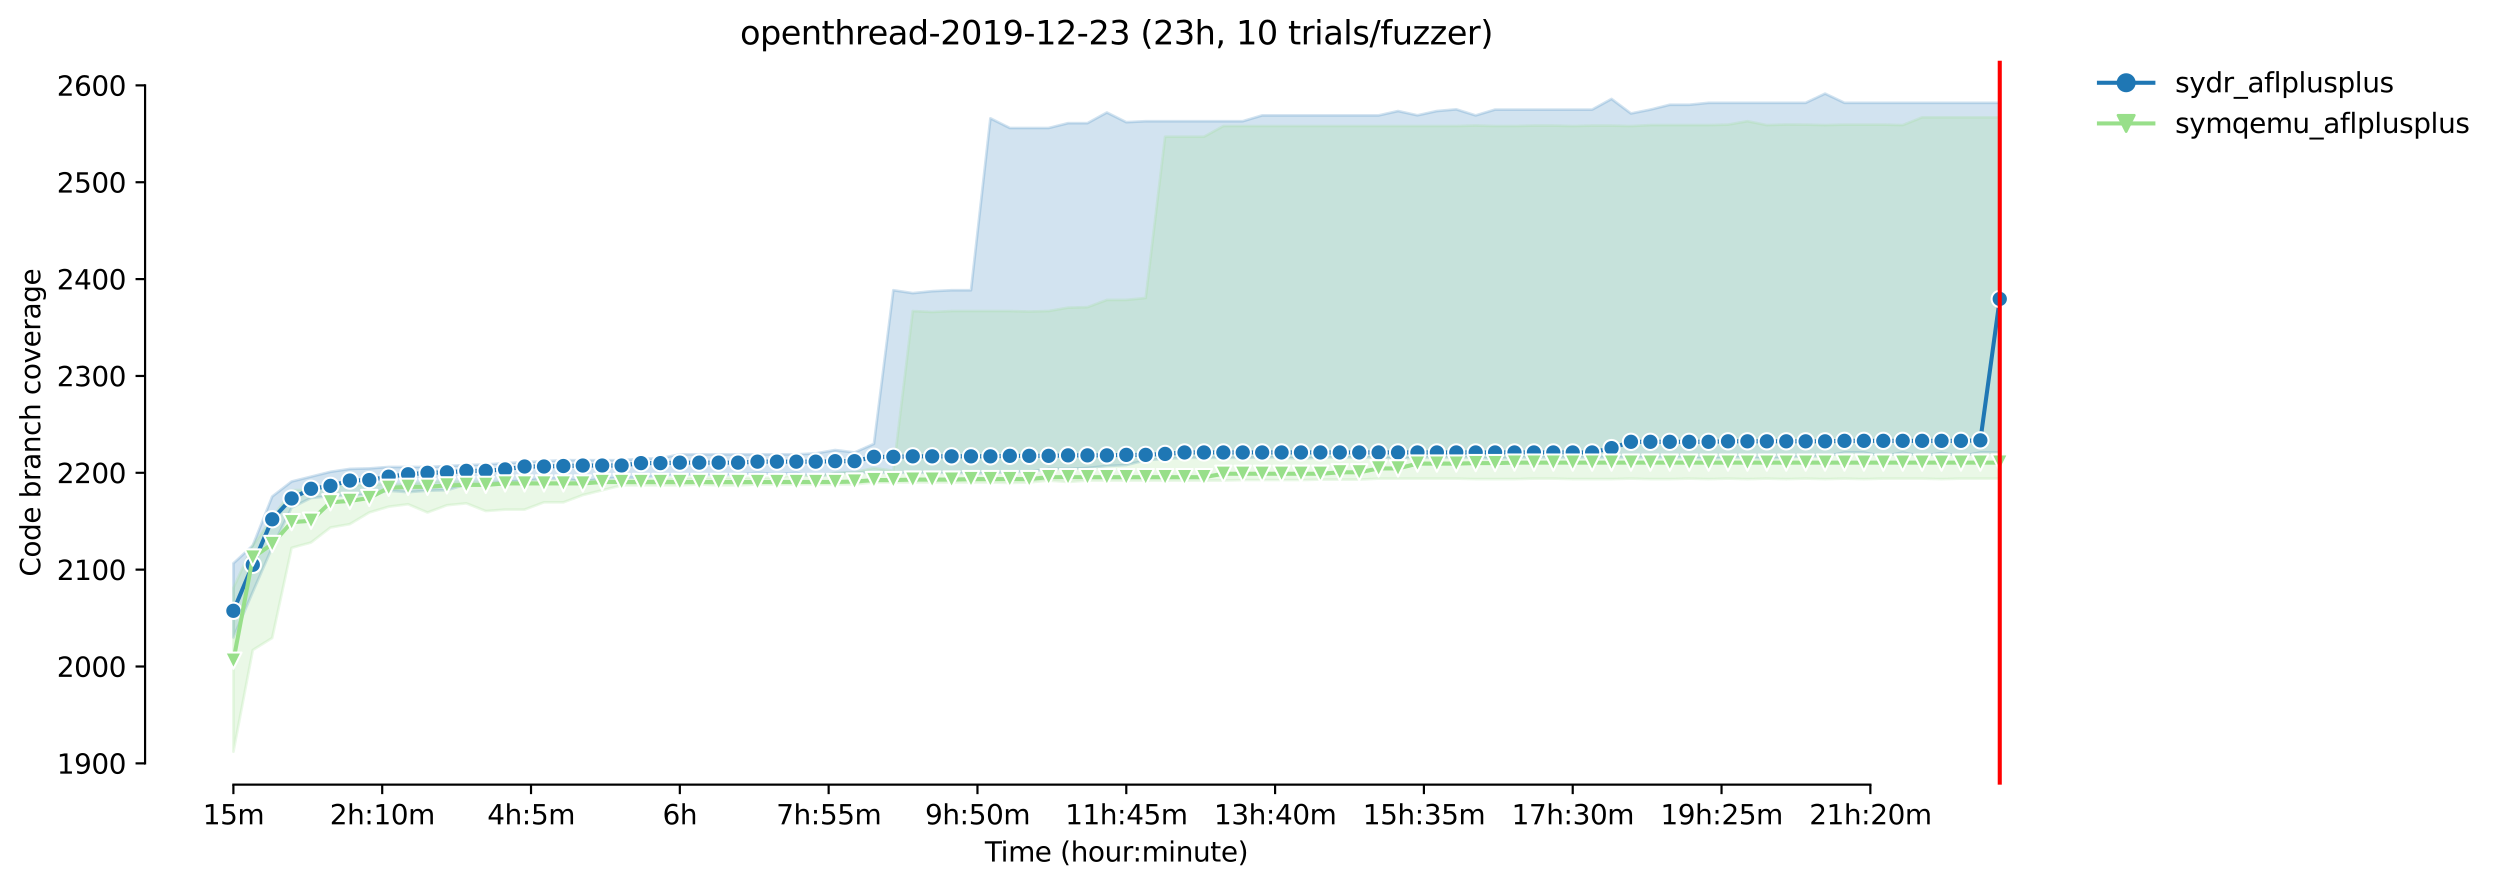 <?xml version="1.0" encoding="utf-8" standalone="no"?>
<!DOCTYPE svg PUBLIC "-//W3C//DTD SVG 1.1//EN"
  "http://www.w3.org/Graphics/SVG/1.1/DTD/svg11.dtd">
<svg height="325.986pt" version="1.1" viewBox="0 0 918.99 325.986" width="918.99pt" xmlns="http://www.w3.org/2000/svg" xmlns:xlink="http://www.w3.org/1999/xlink">
 <defs>
  <style type="text/css">*{stroke-linecap:butt;stroke-linejoin:round;}</style>
 </defs>
 <g id="figure_1">
  <g id="patch_1">
   <path d="M 0 325.986 
L 918.99 325.986 
L 918.99 0 
L 0 0 
z
" style="fill:#ffffff;"/>
  </g>
  <g id="axes_1">
   <g id="patch_2">
    <path d="M 53.328 288.43 
L 767.568 288.43 
L 767.568 22.318 
L 53.328 22.318 
z
" style="fill:#ffffff;"/>
   </g>
   <g id="PolyCollection_1">
    <defs>
     <path d="M 85.794 -118.899 
L 85.794 -91.663 
L 92.929 -108.397 
L 100.064 -124.774 
L 107.199 -139.371 
L 114.335 -142.931 
L 121.47 -143.643 
L 128.605 -143.821 
L 135.74 -144.177 
L 142.876 -145.588 
L 150.011 -145.067 
L 157.146 -145.601 
L 164.281 -145.779 
L 171.417 -147.916 
L 178.552 -147.916 
L 185.687 -148.984 
L 192.823 -149.162 
L 199.958 -150.052 
L 207.093 -150.052 
L 214.228 -148.984 
L 221.364 -150.029 
L 228.499 -150.408 
L 235.634 -150.408 
L 242.769 -151.12 
L 249.905 -151.476 
L 257.04 -151.476 
L 264.175 -151.28 
L 271.31 -151.476 
L 278.446 -152.188 
L 285.581 -151.654 
L 292.716 -152.188 
L 299.852 -150.586 
L 306.987 -152.01 
L 314.122 -152.188 
L 321.257 -152.188 
L 328.393 -152.188 
L 335.528 -152.188 
L 342.663 -152.188 
L 349.798 -152.188 
L 356.934 -152.01 
L 364.069 -152.01 
L 371.204 -152.544 
L 378.339 -152.544 
L 385.475 -153.612 
L 392.61 -153.612 
L 399.745 -153.968 
L 406.88 -154.68 
L 414.016 -155.036 
L 421.151 -156.816 
L 428.286 -157.35 
L 435.422 -157.706 
L 442.557 -157.706 
L 449.692 -157.706 
L 456.827 -157.706 
L 463.963 -157.884 
L 471.098 -157.884 
L 478.233 -157.35 
L 485.368 -157.884 
L 492.504 -157.884 
L 499.639 -157.884 
L 506.774 -157.884 
L 513.909 -157.35 
L 521.045 -157.871 
L 528.18 -157.884 
L 535.315 -157.884 
L 542.451 -157.884 
L 549.586 -157.35 
L 556.721 -157.884 
L 563.856 -157.884 
L 570.992 -157.884 
L 578.127 -157.884 
L 585.262 -157.871 
L 592.397 -157.884 
L 599.533 -157.884 
L 606.668 -157.884 
L 613.803 -157.884 
L 620.938 -157.884 
L 628.074 -157.35 
L 635.209 -157.884 
L 642.344 -157.884 
L 649.479 -157.35 
L 656.615 -157.884 
L 663.75 -158.24 
L 670.885 -158.24 
L 678.021 -159.664 
L 685.156 -159.664 
L 692.291 -158.24 
L 699.426 -159.66 
L 706.562 -158.24 
L 713.697 -159.486 
L 720.832 -158.24 
L 727.967 -159.664 
L 735.103 -159.664 
L 735.103 -288.19 
L 735.103 -288.19 
L 727.967 -288.19 
L 720.832 -288.19 
L 713.697 -288.19 
L 706.562 -288.19 
L 699.426 -288.19 
L 692.291 -288.19 
L 685.156 -288.19 
L 678.021 -288.19 
L 670.885 -291.572 
L 663.75 -288.19 
L 656.615 -288.19 
L 649.479 -288.19 
L 642.344 -288.19 
L 635.209 -288.19 
L 628.074 -288.19 
L 620.938 -287.478 
L 613.803 -287.478 
L 606.668 -285.698 
L 599.533 -284.274 
L 592.397 -289.614 
L 585.262 -285.698 
L 578.127 -285.698 
L 570.992 -285.698 
L 563.856 -285.698 
L 556.721 -285.698 
L 549.586 -285.698 
L 542.451 -283.562 
L 535.315 -285.787 
L 528.18 -285.164 
L 521.045 -283.602 
L 513.909 -285.164 
L 506.774 -283.562 
L 499.639 -283.562 
L 492.504 -283.562 
L 485.368 -283.562 
L 478.233 -283.562 
L 471.098 -283.562 
L 463.963 -283.562 
L 456.827 -281.425 
L 449.692 -281.425 
L 442.557 -281.425 
L 435.422 -281.425 
L 428.286 -281.425 
L 421.151 -281.425 
L 414.016 -281.069 
L 406.88 -284.63 
L 399.745 -280.713 
L 392.61 -280.713 
L 385.475 -278.933 
L 378.339 -278.933 
L 371.204 -278.933 
L 364.069 -282.494 
L 356.934 -219.299 
L 349.798 -219.299 
L 342.663 -218.943 
L 335.528 -218.231 
L 328.393 -219.299 
L 321.257 -162.82 
L 314.122 -159.664 
L 306.987 -160.555 
L 299.852 -159.308 
L 292.716 -158.952 
L 285.581 -158.952 
L 278.446 -158.952 
L 271.31 -158.952 
L 264.175 -158.952 
L 257.04 -158.952 
L 249.905 -158.952 
L 242.769 -157.528 
L 235.634 -157.35 
L 228.499 -156.816 
L 221.364 -156.816 
L 214.228 -156.816 
L 207.093 -156.825 
L 199.958 -156.46 
L 192.823 -156.104 
L 185.687 -155.748 
L 178.552 -155.214 
L 171.417 -155.036 
L 164.281 -154.68 
L 157.146 -154.324 
L 150.011 -154.324 
L 142.876 -154.324 
L 135.74 -153.79 
L 128.605 -153.612 
L 121.47 -152.544 
L 114.335 -150.764 
L 107.199 -148.984 
L 100.064 -143.465 
L 92.929 -125.486 
L 85.794 -118.899 
z
" id="mcfc84ab06f" style="stroke:#1f77b4;stroke-opacity:0.2;"/>
    </defs>
    <g clip-path="url(#pc70d07b40a)">
     <use style="fill:#1f77b4;fill-opacity:0.2;stroke:#1f77b4;stroke-opacity:0.2;" x="0" xlink:href="#mcfc84ab06f" y="325.986"/>
    </g>
   </g>
   <g id="PolyCollection_2">
    <defs>
     <path d="M 85.794 -109.821 
L 85.794 -49.652 
L 92.929 -87.035 
L 100.064 -91.485 
L 107.199 -124.596 
L 114.335 -126.554 
L 121.47 -132.072 
L 128.605 -133.318 
L 135.74 -137.591 
L 142.876 -139.727 
L 150.011 -140.617 
L 157.146 -137.591 
L 164.281 -140.261 
L 171.417 -140.96 
L 178.552 -138.125 
L 185.687 -138.659 
L 192.823 -138.659 
L 199.958 -141.329 
L 207.093 -141.329 
L 214.228 -143.999 
L 221.364 -145.779 
L 228.499 -147.56 
L 235.634 -147.56 
L 242.769 -147.56 
L 249.905 -147.56 
L 257.04 -147.916 
L 264.175 -147.56 
L 271.31 -147.56 
L 278.446 -147.916 
L 285.581 -147.916 
L 292.716 -147.916 
L 299.852 -147.916 
L 306.987 -147.916 
L 314.122 -147.916 
L 321.257 -148.628 
L 328.393 -148.628 
L 335.528 -148.628 
L 342.663 -148.628 
L 349.798 -148.628 
L 356.934 -148.628 
L 364.069 -148.628 
L 371.204 -148.45 
L 378.339 -148.628 
L 385.475 -149.34 
L 392.61 -148.806 
L 399.745 -149.34 
L 406.88 -149.34 
L 414.016 -149.34 
L 421.151 -149.34 
L 428.286 -149.34 
L 435.422 -149.34 
L 442.557 -149.34 
L 449.692 -149.34 
L 456.827 -149.518 
L 463.963 -149.518 
L 471.098 -149.518 
L 478.233 -149.518 
L 485.368 -149.696 
L 492.504 -149.696 
L 499.639 -149.696 
L 506.774 -150.052 
L 513.909 -150.052 
L 521.045 -150.052 
L 528.18 -150.052 
L 535.315 -150.052 
L 542.451 -149.874 
L 549.586 -149.874 
L 556.721 -149.874 
L 563.856 -150.052 
L 570.992 -150.052 
L 578.127 -149.874 
L 585.262 -149.874 
L 592.397 -149.874 
L 599.533 -150.052 
L 606.668 -149.874 
L 613.803 -149.874 
L 620.938 -150.052 
L 628.074 -149.874 
L 635.209 -150.052 
L 642.344 -149.874 
L 649.479 -150.047 
L 656.615 -149.874 
L 663.75 -150.052 
L 670.885 -149.874 
L 678.021 -150.052 
L 685.156 -149.874 
L 692.291 -150.052 
L 699.426 -150.052 
L 706.562 -150.052 
L 713.697 -149.874 
L 720.832 -150.052 
L 727.967 -150.052 
L 735.103 -150.052 
L 735.103 -282.85 
L 735.103 -282.85 
L 727.967 -282.85 
L 720.832 -282.85 
L 713.697 -282.85 
L 706.562 -282.85 
L 699.426 -280.001 
L 692.291 -280.179 
L 685.156 -280.179 
L 678.021 -280.179 
L 670.885 -280.001 
L 663.75 -280.179 
L 656.615 -280.211 
L 649.479 -280.001 
L 642.344 -281.425 
L 635.209 -280.179 
L 628.074 -280.001 
L 620.938 -280.001 
L 613.803 -280.001 
L 606.668 -280.001 
L 599.533 -279.645 
L 592.397 -279.823 
L 585.262 -279.823 
L 578.127 -279.645 
L 570.992 -279.823 
L 563.856 -279.823 
L 556.721 -279.65 
L 549.586 -279.645 
L 542.451 -279.85 
L 535.315 -279.645 
L 528.18 -279.645 
L 521.045 -279.645 
L 513.909 -279.645 
L 506.774 -279.645 
L 499.639 -279.645 
L 492.504 -279.645 
L 485.368 -279.645 
L 478.233 -279.645 
L 471.098 -279.645 
L 463.963 -279.645 
L 456.827 -279.645 
L 449.692 -279.645 
L 442.557 -275.729 
L 435.422 -275.729 
L 428.286 -275.729 
L 421.151 -216.451 
L 414.016 -215.739 
L 406.88 -215.739 
L 399.745 -213.068 
L 392.61 -212.89 
L 385.475 -211.658 
L 378.339 -211.466 
L 371.204 -211.644 
L 364.069 -211.644 
L 356.934 -211.644 
L 349.798 -211.644 
L 342.663 -211.297 
L 335.528 -211.644 
L 328.393 -152.904 
L 321.257 -153.968 
L 314.122 -152.366 
L 306.987 -152.188 
L 299.852 -150.942 
L 292.716 -151.476 
L 285.581 -150.408 
L 278.446 -150.408 
L 271.31 -150.408 
L 264.175 -150.408 
L 257.04 -150.408 
L 249.905 -150.408 
L 242.769 -149.874 
L 235.634 -149.696 
L 228.499 -149.696 
L 221.364 -149.518 
L 214.228 -149.34 
L 207.093 -149.34 
L 199.958 -149.34 
L 192.823 -149.34 
L 185.687 -148.984 
L 178.552 -148.984 
L 171.417 -148.984 
L 164.281 -148.984 
L 157.146 -148.984 
L 150.011 -147.916 
L 142.876 -148.094 
L 135.74 -147.738 
L 128.605 -147.56 
L 121.47 -147.204 
L 114.335 -145.957 
L 107.199 -145.779 
L 100.064 -135.455 
L 92.929 -125.486 
L 85.794 -109.821 
z
" id="meca2e9efb9" style="stroke:#98df8a;stroke-opacity:0.2;"/>
    </defs>
    <g clip-path="url(#pc70d07b40a)">
     <use style="fill:#98df8a;fill-opacity:0.2;stroke:#98df8a;stroke-opacity:0.2;" x="0" xlink:href="#meca2e9efb9" y="325.986"/>
    </g>
   </g>
   <g id="matplotlib.axis_1">
    <g id="xtick_1">
     <g id="line2d_1">
      <defs>
       <path d="M 0 0 
L 0 3.5 
" id="m503f9f11b7" style="stroke:#000000;stroke-width:0.8;"/>
      </defs>
      <g>
       <use style="stroke:#000000;stroke-width:0.8;" x="85.794" xlink:href="#m503f9f11b7" y="288.43"/>
      </g>
     </g>
     <g id="text_1">
      <!-- 15m -->
      <g transform="translate(74.561 303.029)scale(0.1 -0.1)">
       <defs>
        <path d="M 794 531 
L 1825 531 
L 1825 4091 
L 703 3866 
L 703 4441 
L 1819 4666 
L 2450 4666 
L 2450 531 
L 3481 531 
L 3481 0 
L 794 0 
L 794 531 
z
" id="DejaVuSans-31" transform="scale(0.016)"/>
        <path d="M 691 4666 
L 3169 4666 
L 3169 4134 
L 1269 4134 
L 1269 2991 
Q 1406 3038 1543 3061 
Q 1681 3084 1819 3084 
Q 2600 3084 3056 2656 
Q 3513 2228 3513 1497 
Q 3513 744 3044 326 
Q 2575 -91 1722 -91 
Q 1428 -91 1123 -41 
Q 819 9 494 109 
L 494 744 
Q 775 591 1075 516 
Q 1375 441 1709 441 
Q 2250 441 2565 725 
Q 2881 1009 2881 1497 
Q 2881 1984 2565 2268 
Q 2250 2553 1709 2553 
Q 1456 2553 1204 2497 
Q 953 2441 691 2322 
L 691 4666 
z
" id="DejaVuSans-35" transform="scale(0.016)"/>
        <path d="M 3328 2828 
Q 3544 3216 3844 3400 
Q 4144 3584 4550 3584 
Q 5097 3584 5394 3201 
Q 5691 2819 5691 2113 
L 5691 0 
L 5113 0 
L 5113 2094 
Q 5113 2597 4934 2840 
Q 4756 3084 4391 3084 
Q 3944 3084 3684 2787 
Q 3425 2491 3425 1978 
L 3425 0 
L 2847 0 
L 2847 2094 
Q 2847 2600 2669 2842 
Q 2491 3084 2119 3084 
Q 1678 3084 1418 2786 
Q 1159 2488 1159 1978 
L 1159 0 
L 581 0 
L 581 3500 
L 1159 3500 
L 1159 2956 
Q 1356 3278 1631 3431 
Q 1906 3584 2284 3584 
Q 2666 3584 2933 3390 
Q 3200 3197 3328 2828 
z
" id="DejaVuSans-6d" transform="scale(0.016)"/>
       </defs>
       <use xlink:href="#DejaVuSans-31"/>
       <use x="63.623" xlink:href="#DejaVuSans-35"/>
       <use x="127.246" xlink:href="#DejaVuSans-6d"/>
      </g>
     </g>
    </g>
    <g id="xtick_2">
     <g id="line2d_2">
      <g>
       <use style="stroke:#000000;stroke-width:0.8;" x="140.497" xlink:href="#m503f9f11b7" y="288.43"/>
      </g>
     </g>
     <g id="text_2">
      <!-- 2h:10m -->
      <g transform="translate(121.23 303.029)scale(0.1 -0.1)">
       <defs>
        <path d="M 1228 531 
L 3431 531 
L 3431 0 
L 469 0 
L 469 531 
Q 828 903 1448 1529 
Q 2069 2156 2228 2338 
Q 2531 2678 2651 2914 
Q 2772 3150 2772 3378 
Q 2772 3750 2511 3984 
Q 2250 4219 1831 4219 
Q 1534 4219 1204 4116 
Q 875 4013 500 3803 
L 500 4441 
Q 881 4594 1212 4672 
Q 1544 4750 1819 4750 
Q 2544 4750 2975 4387 
Q 3406 4025 3406 3419 
Q 3406 3131 3298 2873 
Q 3191 2616 2906 2266 
Q 2828 2175 2409 1742 
Q 1991 1309 1228 531 
z
" id="DejaVuSans-32" transform="scale(0.016)"/>
        <path d="M 3513 2113 
L 3513 0 
L 2938 0 
L 2938 2094 
Q 2938 2591 2744 2837 
Q 2550 3084 2163 3084 
Q 1697 3084 1428 2787 
Q 1159 2491 1159 1978 
L 1159 0 
L 581 0 
L 581 4863 
L 1159 4863 
L 1159 2956 
Q 1366 3272 1645 3428 
Q 1925 3584 2291 3584 
Q 2894 3584 3203 3211 
Q 3513 2838 3513 2113 
z
" id="DejaVuSans-68" transform="scale(0.016)"/>
        <path d="M 750 794 
L 1409 794 
L 1409 0 
L 750 0 
L 750 794 
z
M 750 3309 
L 1409 3309 
L 1409 2516 
L 750 2516 
L 750 3309 
z
" id="DejaVuSans-3a" transform="scale(0.016)"/>
        <path d="M 2034 4250 
Q 1547 4250 1301 3770 
Q 1056 3291 1056 2328 
Q 1056 1369 1301 889 
Q 1547 409 2034 409 
Q 2525 409 2770 889 
Q 3016 1369 3016 2328 
Q 3016 3291 2770 3770 
Q 2525 4250 2034 4250 
z
M 2034 4750 
Q 2819 4750 3233 4129 
Q 3647 3509 3647 2328 
Q 3647 1150 3233 529 
Q 2819 -91 2034 -91 
Q 1250 -91 836 529 
Q 422 1150 422 2328 
Q 422 3509 836 4129 
Q 1250 4750 2034 4750 
z
" id="DejaVuSans-30" transform="scale(0.016)"/>
       </defs>
       <use xlink:href="#DejaVuSans-32"/>
       <use x="63.623" xlink:href="#DejaVuSans-68"/>
       <use x="127.002" xlink:href="#DejaVuSans-3a"/>
       <use x="160.693" xlink:href="#DejaVuSans-31"/>
       <use x="224.316" xlink:href="#DejaVuSans-30"/>
       <use x="287.939" xlink:href="#DejaVuSans-6d"/>
      </g>
     </g>
    </g>
    <g id="xtick_3">
     <g id="line2d_3">
      <g>
       <use style="stroke:#000000;stroke-width:0.8;" x="195.201" xlink:href="#m503f9f11b7" y="288.43"/>
      </g>
     </g>
     <g id="text_3">
      <!-- 4h:5m -->
      <g transform="translate(179.115 303.029)scale(0.1 -0.1)">
       <defs>
        <path d="M 2419 4116 
L 825 1625 
L 2419 1625 
L 2419 4116 
z
M 2253 4666 
L 3047 4666 
L 3047 1625 
L 3713 1625 
L 3713 1100 
L 3047 1100 
L 3047 0 
L 2419 0 
L 2419 1100 
L 313 1100 
L 313 1709 
L 2253 4666 
z
" id="DejaVuSans-34" transform="scale(0.016)"/>
       </defs>
       <use xlink:href="#DejaVuSans-34"/>
       <use x="63.623" xlink:href="#DejaVuSans-68"/>
       <use x="127.002" xlink:href="#DejaVuSans-3a"/>
       <use x="160.693" xlink:href="#DejaVuSans-35"/>
       <use x="224.316" xlink:href="#DejaVuSans-6d"/>
      </g>
     </g>
    </g>
    <g id="xtick_4">
     <g id="line2d_4">
      <g>
       <use style="stroke:#000000;stroke-width:0.8;" x="249.905" xlink:href="#m503f9f11b7" y="288.43"/>
      </g>
     </g>
     <g id="text_4">
      <!-- 6h -->
      <g transform="translate(243.555 303.029)scale(0.1 -0.1)">
       <defs>
        <path d="M 2113 2584 
Q 1688 2584 1439 2293 
Q 1191 2003 1191 1497 
Q 1191 994 1439 701 
Q 1688 409 2113 409 
Q 2538 409 2786 701 
Q 3034 994 3034 1497 
Q 3034 2003 2786 2293 
Q 2538 2584 2113 2584 
z
M 3366 4563 
L 3366 3988 
Q 3128 4100 2886 4159 
Q 2644 4219 2406 4219 
Q 1781 4219 1451 3797 
Q 1122 3375 1075 2522 
Q 1259 2794 1537 2939 
Q 1816 3084 2150 3084 
Q 2853 3084 3261 2657 
Q 3669 2231 3669 1497 
Q 3669 778 3244 343 
Q 2819 -91 2113 -91 
Q 1303 -91 875 529 
Q 447 1150 447 2328 
Q 447 3434 972 4092 
Q 1497 4750 2381 4750 
Q 2619 4750 2861 4703 
Q 3103 4656 3366 4563 
z
" id="DejaVuSans-36" transform="scale(0.016)"/>
       </defs>
       <use xlink:href="#DejaVuSans-36"/>
       <use x="63.623" xlink:href="#DejaVuSans-68"/>
      </g>
     </g>
    </g>
    <g id="xtick_5">
     <g id="line2d_5">
      <g>
       <use style="stroke:#000000;stroke-width:0.8;" x="304.608" xlink:href="#m503f9f11b7" y="288.43"/>
      </g>
     </g>
     <g id="text_5">
      <!-- 7h:55m -->
      <g transform="translate(285.341 303.029)scale(0.1 -0.1)">
       <defs>
        <path d="M 525 4666 
L 3525 4666 
L 3525 4397 
L 1831 0 
L 1172 0 
L 2766 4134 
L 525 4134 
L 525 4666 
z
" id="DejaVuSans-37" transform="scale(0.016)"/>
       </defs>
       <use xlink:href="#DejaVuSans-37"/>
       <use x="63.623" xlink:href="#DejaVuSans-68"/>
       <use x="127.002" xlink:href="#DejaVuSans-3a"/>
       <use x="160.693" xlink:href="#DejaVuSans-35"/>
       <use x="224.316" xlink:href="#DejaVuSans-35"/>
       <use x="287.939" xlink:href="#DejaVuSans-6d"/>
      </g>
     </g>
    </g>
    <g id="xtick_6">
     <g id="line2d_6">
      <g>
       <use style="stroke:#000000;stroke-width:0.8;" x="359.312" xlink:href="#m503f9f11b7" y="288.43"/>
      </g>
     </g>
     <g id="text_6">
      <!-- 9h:50m -->
      <g transform="translate(340.045 303.029)scale(0.1 -0.1)">
       <defs>
        <path d="M 703 97 
L 703 672 
Q 941 559 1184 500 
Q 1428 441 1663 441 
Q 2288 441 2617 861 
Q 2947 1281 2994 2138 
Q 2813 1869 2534 1725 
Q 2256 1581 1919 1581 
Q 1219 1581 811 2004 
Q 403 2428 403 3163 
Q 403 3881 828 4315 
Q 1253 4750 1959 4750 
Q 2769 4750 3195 4129 
Q 3622 3509 3622 2328 
Q 3622 1225 3098 567 
Q 2575 -91 1691 -91 
Q 1453 -91 1209 -44 
Q 966 3 703 97 
z
M 1959 2075 
Q 2384 2075 2632 2365 
Q 2881 2656 2881 3163 
Q 2881 3666 2632 3958 
Q 2384 4250 1959 4250 
Q 1534 4250 1286 3958 
Q 1038 3666 1038 3163 
Q 1038 2656 1286 2365 
Q 1534 2075 1959 2075 
z
" id="DejaVuSans-39" transform="scale(0.016)"/>
       </defs>
       <use xlink:href="#DejaVuSans-39"/>
       <use x="63.623" xlink:href="#DejaVuSans-68"/>
       <use x="127.002" xlink:href="#DejaVuSans-3a"/>
       <use x="160.693" xlink:href="#DejaVuSans-35"/>
       <use x="224.316" xlink:href="#DejaVuSans-30"/>
       <use x="287.939" xlink:href="#DejaVuSans-6d"/>
      </g>
     </g>
    </g>
    <g id="xtick_7">
     <g id="line2d_7">
      <g>
       <use style="stroke:#000000;stroke-width:0.8;" x="414.016" xlink:href="#m503f9f11b7" y="288.43"/>
      </g>
     </g>
     <g id="text_7">
      <!-- 11h:45m -->
      <g transform="translate(391.567 303.029)scale(0.1 -0.1)">
       <use xlink:href="#DejaVuSans-31"/>
       <use x="63.623" xlink:href="#DejaVuSans-31"/>
       <use x="127.246" xlink:href="#DejaVuSans-68"/>
       <use x="190.625" xlink:href="#DejaVuSans-3a"/>
       <use x="224.316" xlink:href="#DejaVuSans-34"/>
       <use x="287.939" xlink:href="#DejaVuSans-35"/>
       <use x="351.562" xlink:href="#DejaVuSans-6d"/>
      </g>
     </g>
    </g>
    <g id="xtick_8">
     <g id="line2d_8">
      <g>
       <use style="stroke:#000000;stroke-width:0.8;" x="468.719" xlink:href="#m503f9f11b7" y="288.43"/>
      </g>
     </g>
     <g id="text_8">
      <!-- 13h:40m -->
      <g transform="translate(446.271 303.029)scale(0.1 -0.1)">
       <defs>
        <path d="M 2597 2516 
Q 3050 2419 3304 2112 
Q 3559 1806 3559 1356 
Q 3559 666 3084 287 
Q 2609 -91 1734 -91 
Q 1441 -91 1130 -33 
Q 819 25 488 141 
L 488 750 
Q 750 597 1062 519 
Q 1375 441 1716 441 
Q 2309 441 2620 675 
Q 2931 909 2931 1356 
Q 2931 1769 2642 2001 
Q 2353 2234 1838 2234 
L 1294 2234 
L 1294 2753 
L 1863 2753 
Q 2328 2753 2575 2939 
Q 2822 3125 2822 3475 
Q 2822 3834 2567 4026 
Q 2313 4219 1838 4219 
Q 1578 4219 1281 4162 
Q 984 4106 628 3988 
L 628 4550 
Q 988 4650 1302 4700 
Q 1616 4750 1894 4750 
Q 2613 4750 3031 4423 
Q 3450 4097 3450 3541 
Q 3450 3153 3228 2886 
Q 3006 2619 2597 2516 
z
" id="DejaVuSans-33" transform="scale(0.016)"/>
       </defs>
       <use xlink:href="#DejaVuSans-31"/>
       <use x="63.623" xlink:href="#DejaVuSans-33"/>
       <use x="127.246" xlink:href="#DejaVuSans-68"/>
       <use x="190.625" xlink:href="#DejaVuSans-3a"/>
       <use x="224.316" xlink:href="#DejaVuSans-34"/>
       <use x="287.939" xlink:href="#DejaVuSans-30"/>
       <use x="351.562" xlink:href="#DejaVuSans-6d"/>
      </g>
     </g>
    </g>
    <g id="xtick_9">
     <g id="line2d_9">
      <g>
       <use style="stroke:#000000;stroke-width:0.8;" x="523.423" xlink:href="#m503f9f11b7" y="288.43"/>
      </g>
     </g>
     <g id="text_9">
      <!-- 15h:35m -->
      <g transform="translate(500.975 303.029)scale(0.1 -0.1)">
       <use xlink:href="#DejaVuSans-31"/>
       <use x="63.623" xlink:href="#DejaVuSans-35"/>
       <use x="127.246" xlink:href="#DejaVuSans-68"/>
       <use x="190.625" xlink:href="#DejaVuSans-3a"/>
       <use x="224.316" xlink:href="#DejaVuSans-33"/>
       <use x="287.939" xlink:href="#DejaVuSans-35"/>
       <use x="351.562" xlink:href="#DejaVuSans-6d"/>
      </g>
     </g>
    </g>
    <g id="xtick_10">
     <g id="line2d_10">
      <g>
       <use style="stroke:#000000;stroke-width:0.8;" x="578.127" xlink:href="#m503f9f11b7" y="288.43"/>
      </g>
     </g>
     <g id="text_10">
      <!-- 17h:30m -->
      <g transform="translate(555.678 303.029)scale(0.1 -0.1)">
       <use xlink:href="#DejaVuSans-31"/>
       <use x="63.623" xlink:href="#DejaVuSans-37"/>
       <use x="127.246" xlink:href="#DejaVuSans-68"/>
       <use x="190.625" xlink:href="#DejaVuSans-3a"/>
       <use x="224.316" xlink:href="#DejaVuSans-33"/>
       <use x="287.939" xlink:href="#DejaVuSans-30"/>
       <use x="351.562" xlink:href="#DejaVuSans-6d"/>
      </g>
     </g>
    </g>
    <g id="xtick_11">
     <g id="line2d_11">
      <g>
       <use style="stroke:#000000;stroke-width:0.8;" x="632.831" xlink:href="#m503f9f11b7" y="288.43"/>
      </g>
     </g>
     <g id="text_11">
      <!-- 19h:25m -->
      <g transform="translate(610.382 303.029)scale(0.1 -0.1)">
       <use xlink:href="#DejaVuSans-31"/>
       <use x="63.623" xlink:href="#DejaVuSans-39"/>
       <use x="127.246" xlink:href="#DejaVuSans-68"/>
       <use x="190.625" xlink:href="#DejaVuSans-3a"/>
       <use x="224.316" xlink:href="#DejaVuSans-32"/>
       <use x="287.939" xlink:href="#DejaVuSans-35"/>
       <use x="351.562" xlink:href="#DejaVuSans-6d"/>
      </g>
     </g>
    </g>
    <g id="xtick_12">
     <g id="line2d_12">
      <g>
       <use style="stroke:#000000;stroke-width:0.8;" x="687.534" xlink:href="#m503f9f11b7" y="288.43"/>
      </g>
     </g>
     <g id="text_12">
      <!-- 21h:20m -->
      <g transform="translate(665.086 303.029)scale(0.1 -0.1)">
       <use xlink:href="#DejaVuSans-32"/>
       <use x="63.623" xlink:href="#DejaVuSans-31"/>
       <use x="127.246" xlink:href="#DejaVuSans-68"/>
       <use x="190.625" xlink:href="#DejaVuSans-3a"/>
       <use x="224.316" xlink:href="#DejaVuSans-32"/>
       <use x="287.939" xlink:href="#DejaVuSans-30"/>
       <use x="351.562" xlink:href="#DejaVuSans-6d"/>
      </g>
     </g>
    </g>
    <g id="text_13">
     <!-- Time (hour:minute) -->
     <g transform="translate(362.041 316.707)scale(0.1 -0.1)">
      <defs>
       <path d="M -19 4666 
L 3928 4666 
L 3928 4134 
L 2272 4134 
L 2272 0 
L 1638 0 
L 1638 4134 
L -19 4134 
L -19 4666 
z
" id="DejaVuSans-54" transform="scale(0.016)"/>
       <path d="M 603 3500 
L 1178 3500 
L 1178 0 
L 603 0 
L 603 3500 
z
M 603 4863 
L 1178 4863 
L 1178 4134 
L 603 4134 
L 603 4863 
z
" id="DejaVuSans-69" transform="scale(0.016)"/>
       <path d="M 3597 1894 
L 3597 1613 
L 953 1613 
Q 991 1019 1311 708 
Q 1631 397 2203 397 
Q 2534 397 2845 478 
Q 3156 559 3463 722 
L 3463 178 
Q 3153 47 2828 -22 
Q 2503 -91 2169 -91 
Q 1331 -91 842 396 
Q 353 884 353 1716 
Q 353 2575 817 3079 
Q 1281 3584 2069 3584 
Q 2775 3584 3186 3129 
Q 3597 2675 3597 1894 
z
M 3022 2063 
Q 3016 2534 2758 2815 
Q 2500 3097 2075 3097 
Q 1594 3097 1305 2825 
Q 1016 2553 972 2059 
L 3022 2063 
z
" id="DejaVuSans-65" transform="scale(0.016)"/>
       <path id="DejaVuSans-20" transform="scale(0.016)"/>
       <path d="M 1984 4856 
Q 1566 4138 1362 3434 
Q 1159 2731 1159 2009 
Q 1159 1288 1364 580 
Q 1569 -128 1984 -844 
L 1484 -844 
Q 1016 -109 783 600 
Q 550 1309 550 2009 
Q 550 2706 781 3412 
Q 1013 4119 1484 4856 
L 1984 4856 
z
" id="DejaVuSans-28" transform="scale(0.016)"/>
       <path d="M 1959 3097 
Q 1497 3097 1228 2736 
Q 959 2375 959 1747 
Q 959 1119 1226 758 
Q 1494 397 1959 397 
Q 2419 397 2687 759 
Q 2956 1122 2956 1747 
Q 2956 2369 2687 2733 
Q 2419 3097 1959 3097 
z
M 1959 3584 
Q 2709 3584 3137 3096 
Q 3566 2609 3566 1747 
Q 3566 888 3137 398 
Q 2709 -91 1959 -91 
Q 1206 -91 779 398 
Q 353 888 353 1747 
Q 353 2609 779 3096 
Q 1206 3584 1959 3584 
z
" id="DejaVuSans-6f" transform="scale(0.016)"/>
       <path d="M 544 1381 
L 544 3500 
L 1119 3500 
L 1119 1403 
Q 1119 906 1312 657 
Q 1506 409 1894 409 
Q 2359 409 2629 706 
Q 2900 1003 2900 1516 
L 2900 3500 
L 3475 3500 
L 3475 0 
L 2900 0 
L 2900 538 
Q 2691 219 2414 64 
Q 2138 -91 1772 -91 
Q 1169 -91 856 284 
Q 544 659 544 1381 
z
M 1991 3584 
L 1991 3584 
z
" id="DejaVuSans-75" transform="scale(0.016)"/>
       <path d="M 2631 2963 
Q 2534 3019 2420 3045 
Q 2306 3072 2169 3072 
Q 1681 3072 1420 2755 
Q 1159 2438 1159 1844 
L 1159 0 
L 581 0 
L 581 3500 
L 1159 3500 
L 1159 2956 
Q 1341 3275 1631 3429 
Q 1922 3584 2338 3584 
Q 2397 3584 2469 3576 
Q 2541 3569 2628 3553 
L 2631 2963 
z
" id="DejaVuSans-72" transform="scale(0.016)"/>
       <path d="M 3513 2113 
L 3513 0 
L 2938 0 
L 2938 2094 
Q 2938 2591 2744 2837 
Q 2550 3084 2163 3084 
Q 1697 3084 1428 2787 
Q 1159 2491 1159 1978 
L 1159 0 
L 581 0 
L 581 3500 
L 1159 3500 
L 1159 2956 
Q 1366 3272 1645 3428 
Q 1925 3584 2291 3584 
Q 2894 3584 3203 3211 
Q 3513 2838 3513 2113 
z
" id="DejaVuSans-6e" transform="scale(0.016)"/>
       <path d="M 1172 4494 
L 1172 3500 
L 2356 3500 
L 2356 3053 
L 1172 3053 
L 1172 1153 
Q 1172 725 1289 603 
Q 1406 481 1766 481 
L 2356 481 
L 2356 0 
L 1766 0 
Q 1100 0 847 248 
Q 594 497 594 1153 
L 594 3053 
L 172 3053 
L 172 3500 
L 594 3500 
L 594 4494 
L 1172 4494 
z
" id="DejaVuSans-74" transform="scale(0.016)"/>
       <path d="M 513 4856 
L 1013 4856 
Q 1481 4119 1714 3412 
Q 1947 2706 1947 2009 
Q 1947 1309 1714 600 
Q 1481 -109 1013 -844 
L 513 -844 
Q 928 -128 1133 580 
Q 1338 1288 1338 2009 
Q 1338 2731 1133 3434 
Q 928 4138 513 4856 
z
" id="DejaVuSans-29" transform="scale(0.016)"/>
      </defs>
      <use xlink:href="#DejaVuSans-54"/>
      <use x="57.959" xlink:href="#DejaVuSans-69"/>
      <use x="85.742" xlink:href="#DejaVuSans-6d"/>
      <use x="183.154" xlink:href="#DejaVuSans-65"/>
      <use x="244.678" xlink:href="#DejaVuSans-20"/>
      <use x="276.465" xlink:href="#DejaVuSans-28"/>
      <use x="315.479" xlink:href="#DejaVuSans-68"/>
      <use x="378.857" xlink:href="#DejaVuSans-6f"/>
      <use x="440.039" xlink:href="#DejaVuSans-75"/>
      <use x="503.418" xlink:href="#DejaVuSans-72"/>
      <use x="542.781" xlink:href="#DejaVuSans-3a"/>
      <use x="576.473" xlink:href="#DejaVuSans-6d"/>
      <use x="673.885" xlink:href="#DejaVuSans-69"/>
      <use x="701.668" xlink:href="#DejaVuSans-6e"/>
      <use x="765.047" xlink:href="#DejaVuSans-75"/>
      <use x="828.426" xlink:href="#DejaVuSans-74"/>
      <use x="867.635" xlink:href="#DejaVuSans-65"/>
      <use x="929.158" xlink:href="#DejaVuSans-29"/>
     </g>
    </g>
   </g>
   <g id="matplotlib.axis_2">
    <g id="ytick_1">
     <g id="line2d_13">
      <defs>
       <path d="M 0 0 
L -3.5 0 
" id="m24db849909" style="stroke:#000000;stroke-width:0.8;"/>
      </defs>
      <g>
       <use style="stroke:#000000;stroke-width:0.8;" x="53.328" xlink:href="#m24db849909" y="280.606"/>
      </g>
     </g>
     <g id="text_14">
      <!-- 1900 -->
      <g transform="translate(20.878 284.406)scale(0.1 -0.1)">
       <use xlink:href="#DejaVuSans-31"/>
       <use x="63.623" xlink:href="#DejaVuSans-39"/>
       <use x="127.246" xlink:href="#DejaVuSans-30"/>
       <use x="190.869" xlink:href="#DejaVuSans-30"/>
      </g>
     </g>
    </g>
    <g id="ytick_2">
     <g id="line2d_14">
      <g>
       <use style="stroke:#000000;stroke-width:0.8;" x="53.328" xlink:href="#m24db849909" y="245.004"/>
      </g>
     </g>
     <g id="text_15">
      <!-- 2000 -->
      <g transform="translate(20.878 248.803)scale(0.1 -0.1)">
       <use xlink:href="#DejaVuSans-32"/>
       <use x="63.623" xlink:href="#DejaVuSans-30"/>
       <use x="127.246" xlink:href="#DejaVuSans-30"/>
       <use x="190.869" xlink:href="#DejaVuSans-30"/>
      </g>
     </g>
    </g>
    <g id="ytick_3">
     <g id="line2d_15">
      <g>
       <use style="stroke:#000000;stroke-width:0.8;" x="53.328" xlink:href="#m24db849909" y="209.401"/>
      </g>
     </g>
     <g id="text_16">
      <!-- 2100 -->
      <g transform="translate(20.878 213.2)scale(0.1 -0.1)">
       <use xlink:href="#DejaVuSans-32"/>
       <use x="63.623" xlink:href="#DejaVuSans-31"/>
       <use x="127.246" xlink:href="#DejaVuSans-30"/>
       <use x="190.869" xlink:href="#DejaVuSans-30"/>
      </g>
     </g>
    </g>
    <g id="ytick_4">
     <g id="line2d_16">
      <g>
       <use style="stroke:#000000;stroke-width:0.8;" x="53.328" xlink:href="#m24db849909" y="173.798"/>
      </g>
     </g>
     <g id="text_17">
      <!-- 2200 -->
      <g transform="translate(20.878 177.598)scale(0.1 -0.1)">
       <use xlink:href="#DejaVuSans-32"/>
       <use x="63.623" xlink:href="#DejaVuSans-32"/>
       <use x="127.246" xlink:href="#DejaVuSans-30"/>
       <use x="190.869" xlink:href="#DejaVuSans-30"/>
      </g>
     </g>
    </g>
    <g id="ytick_5">
     <g id="line2d_17">
      <g>
       <use style="stroke:#000000;stroke-width:0.8;" x="53.328" xlink:href="#m24db849909" y="138.196"/>
      </g>
     </g>
     <g id="text_18">
      <!-- 2300 -->
      <g transform="translate(20.878 141.995)scale(0.1 -0.1)">
       <use xlink:href="#DejaVuSans-32"/>
       <use x="63.623" xlink:href="#DejaVuSans-33"/>
       <use x="127.246" xlink:href="#DejaVuSans-30"/>
       <use x="190.869" xlink:href="#DejaVuSans-30"/>
      </g>
     </g>
    </g>
    <g id="ytick_6">
     <g id="line2d_18">
      <g>
       <use style="stroke:#000000;stroke-width:0.8;" x="53.328" xlink:href="#m24db849909" y="102.593"/>
      </g>
     </g>
     <g id="text_19">
      <!-- 2400 -->
      <g transform="translate(20.878 106.392)scale(0.1 -0.1)">
       <use xlink:href="#DejaVuSans-32"/>
       <use x="63.623" xlink:href="#DejaVuSans-34"/>
       <use x="127.246" xlink:href="#DejaVuSans-30"/>
       <use x="190.869" xlink:href="#DejaVuSans-30"/>
      </g>
     </g>
    </g>
    <g id="ytick_7">
     <g id="line2d_19">
      <g>
       <use style="stroke:#000000;stroke-width:0.8;" x="53.328" xlink:href="#m24db849909" y="66.991"/>
      </g>
     </g>
     <g id="text_20">
      <!-- 2500 -->
      <g transform="translate(20.878 70.79)scale(0.1 -0.1)">
       <use xlink:href="#DejaVuSans-32"/>
       <use x="63.623" xlink:href="#DejaVuSans-35"/>
       <use x="127.246" xlink:href="#DejaVuSans-30"/>
       <use x="190.869" xlink:href="#DejaVuSans-30"/>
      </g>
     </g>
    </g>
    <g id="ytick_8">
     <g id="line2d_20">
      <g>
       <use style="stroke:#000000;stroke-width:0.8;" x="53.328" xlink:href="#m24db849909" y="31.388"/>
      </g>
     </g>
     <g id="text_21">
      <!-- 2600 -->
      <g transform="translate(20.878 35.187)scale(0.1 -0.1)">
       <use xlink:href="#DejaVuSans-32"/>
       <use x="63.623" xlink:href="#DejaVuSans-36"/>
       <use x="127.246" xlink:href="#DejaVuSans-30"/>
       <use x="190.869" xlink:href="#DejaVuSans-30"/>
      </g>
     </g>
    </g>
    <g id="text_22">
     <!-- Code branch coverage -->
     <g transform="translate(14.798 211.949)rotate(-90)scale(0.1 -0.1)">
      <defs>
       <path d="M 4122 4306 
L 4122 3641 
Q 3803 3938 3442 4084 
Q 3081 4231 2675 4231 
Q 1875 4231 1450 3742 
Q 1025 3253 1025 2328 
Q 1025 1406 1450 917 
Q 1875 428 2675 428 
Q 3081 428 3442 575 
Q 3803 722 4122 1019 
L 4122 359 
Q 3791 134 3420 21 
Q 3050 -91 2638 -91 
Q 1578 -91 968 557 
Q 359 1206 359 2328 
Q 359 3453 968 4101 
Q 1578 4750 2638 4750 
Q 3056 4750 3426 4639 
Q 3797 4528 4122 4306 
z
" id="DejaVuSans-43" transform="scale(0.016)"/>
       <path d="M 2906 2969 
L 2906 4863 
L 3481 4863 
L 3481 0 
L 2906 0 
L 2906 525 
Q 2725 213 2448 61 
Q 2172 -91 1784 -91 
Q 1150 -91 751 415 
Q 353 922 353 1747 
Q 353 2572 751 3078 
Q 1150 3584 1784 3584 
Q 2172 3584 2448 3432 
Q 2725 3281 2906 2969 
z
M 947 1747 
Q 947 1113 1208 752 
Q 1469 391 1925 391 
Q 2381 391 2643 752 
Q 2906 1113 2906 1747 
Q 2906 2381 2643 2742 
Q 2381 3103 1925 3103 
Q 1469 3103 1208 2742 
Q 947 2381 947 1747 
z
" id="DejaVuSans-64" transform="scale(0.016)"/>
       <path d="M 3116 1747 
Q 3116 2381 2855 2742 
Q 2594 3103 2138 3103 
Q 1681 3103 1420 2742 
Q 1159 2381 1159 1747 
Q 1159 1113 1420 752 
Q 1681 391 2138 391 
Q 2594 391 2855 752 
Q 3116 1113 3116 1747 
z
M 1159 2969 
Q 1341 3281 1617 3432 
Q 1894 3584 2278 3584 
Q 2916 3584 3314 3078 
Q 3713 2572 3713 1747 
Q 3713 922 3314 415 
Q 2916 -91 2278 -91 
Q 1894 -91 1617 61 
Q 1341 213 1159 525 
L 1159 0 
L 581 0 
L 581 4863 
L 1159 4863 
L 1159 2969 
z
" id="DejaVuSans-62" transform="scale(0.016)"/>
       <path d="M 2194 1759 
Q 1497 1759 1228 1600 
Q 959 1441 959 1056 
Q 959 750 1161 570 
Q 1363 391 1709 391 
Q 2188 391 2477 730 
Q 2766 1069 2766 1631 
L 2766 1759 
L 2194 1759 
z
M 3341 1997 
L 3341 0 
L 2766 0 
L 2766 531 
Q 2569 213 2275 61 
Q 1981 -91 1556 -91 
Q 1019 -91 701 211 
Q 384 513 384 1019 
Q 384 1609 779 1909 
Q 1175 2209 1959 2209 
L 2766 2209 
L 2766 2266 
Q 2766 2663 2505 2880 
Q 2244 3097 1772 3097 
Q 1472 3097 1187 3025 
Q 903 2953 641 2809 
L 641 3341 
Q 956 3463 1253 3523 
Q 1550 3584 1831 3584 
Q 2591 3584 2966 3190 
Q 3341 2797 3341 1997 
z
" id="DejaVuSans-61" transform="scale(0.016)"/>
       <path d="M 3122 3366 
L 3122 2828 
Q 2878 2963 2633 3030 
Q 2388 3097 2138 3097 
Q 1578 3097 1268 2742 
Q 959 2388 959 1747 
Q 959 1106 1268 751 
Q 1578 397 2138 397 
Q 2388 397 2633 464 
Q 2878 531 3122 666 
L 3122 134 
Q 2881 22 2623 -34 
Q 2366 -91 2075 -91 
Q 1284 -91 818 406 
Q 353 903 353 1747 
Q 353 2603 823 3093 
Q 1294 3584 2113 3584 
Q 2378 3584 2631 3529 
Q 2884 3475 3122 3366 
z
" id="DejaVuSans-63" transform="scale(0.016)"/>
       <path d="M 191 3500 
L 800 3500 
L 1894 563 
L 2988 3500 
L 3597 3500 
L 2284 0 
L 1503 0 
L 191 3500 
z
" id="DejaVuSans-76" transform="scale(0.016)"/>
       <path d="M 2906 1791 
Q 2906 2416 2648 2759 
Q 2391 3103 1925 3103 
Q 1463 3103 1205 2759 
Q 947 2416 947 1791 
Q 947 1169 1205 825 
Q 1463 481 1925 481 
Q 2391 481 2648 825 
Q 2906 1169 2906 1791 
z
M 3481 434 
Q 3481 -459 3084 -895 
Q 2688 -1331 1869 -1331 
Q 1566 -1331 1297 -1286 
Q 1028 -1241 775 -1147 
L 775 -588 
Q 1028 -725 1275 -790 
Q 1522 -856 1778 -856 
Q 2344 -856 2625 -561 
Q 2906 -266 2906 331 
L 2906 616 
Q 2728 306 2450 153 
Q 2172 0 1784 0 
Q 1141 0 747 490 
Q 353 981 353 1791 
Q 353 2603 747 3093 
Q 1141 3584 1784 3584 
Q 2172 3584 2450 3431 
Q 2728 3278 2906 2969 
L 2906 3500 
L 3481 3500 
L 3481 434 
z
" id="DejaVuSans-67" transform="scale(0.016)"/>
      </defs>
      <use xlink:href="#DejaVuSans-43"/>
      <use x="69.824" xlink:href="#DejaVuSans-6f"/>
      <use x="131.006" xlink:href="#DejaVuSans-64"/>
      <use x="194.482" xlink:href="#DejaVuSans-65"/>
      <use x="256.006" xlink:href="#DejaVuSans-20"/>
      <use x="287.793" xlink:href="#DejaVuSans-62"/>
      <use x="351.27" xlink:href="#DejaVuSans-72"/>
      <use x="392.383" xlink:href="#DejaVuSans-61"/>
      <use x="453.662" xlink:href="#DejaVuSans-6e"/>
      <use x="517.041" xlink:href="#DejaVuSans-63"/>
      <use x="572.021" xlink:href="#DejaVuSans-68"/>
      <use x="635.4" xlink:href="#DejaVuSans-20"/>
      <use x="667.188" xlink:href="#DejaVuSans-63"/>
      <use x="722.168" xlink:href="#DejaVuSans-6f"/>
      <use x="783.35" xlink:href="#DejaVuSans-76"/>
      <use x="842.529" xlink:href="#DejaVuSans-65"/>
      <use x="904.053" xlink:href="#DejaVuSans-72"/>
      <use x="945.166" xlink:href="#DejaVuSans-61"/>
      <use x="1006.445" xlink:href="#DejaVuSans-67"/>
      <use x="1069.922" xlink:href="#DejaVuSans-65"/>
     </g>
    </g>
   </g>
   <g id="line2d_21">
    <path clip-path="url(#pc70d07b40a)" d="M 85.794 224.532 
L 92.929 207.621 
L 100.064 190.888 
L 107.199 183.233 
L 114.335 179.673 
L 121.47 178.605 
L 128.605 176.647 
L 135.74 176.469 
L 142.876 175.223 
L 150.011 174.333 
L 157.146 173.798 
L 164.281 173.62 
L 171.417 173.086 
L 178.552 173.086 
L 185.687 172.552 
L 192.823 171.484 
L 199.958 171.484 
L 207.093 171.306 
L 214.228 171.128 
L 221.364 171.128 
L 228.499 171.128 
L 235.634 170.238 
L 242.769 170.238 
L 249.905 170.06 
L 257.04 170.06 
L 264.175 170.06 
L 271.31 170.06 
L 278.446 169.704 
L 285.581 169.704 
L 292.716 169.704 
L 299.852 169.704 
L 306.987 169.526 
L 314.122 169.526 
L 321.257 167.924 
L 328.393 167.924 
L 335.528 167.746 
L 342.663 167.746 
L 349.798 167.746 
L 356.934 167.746 
L 364.069 167.746 
L 371.204 167.568 
L 378.339 167.568 
L 385.475 167.568 
L 392.61 167.39 
L 399.745 167.39 
L 406.88 167.39 
L 414.016 167.212 
L 421.151 167.212 
L 428.286 166.856 
L 435.422 166.322 
L 442.557 166.322 
L 449.692 166.322 
L 456.827 166.322 
L 463.963 166.322 
L 471.098 166.322 
L 478.233 166.322 
L 485.368 166.322 
L 492.504 166.322 
L 499.639 166.322 
L 506.774 166.322 
L 513.909 166.322 
L 521.045 166.322 
L 528.18 166.322 
L 535.315 166.322 
L 542.451 166.322 
L 549.586 166.322 
L 556.721 166.322 
L 563.856 166.322 
L 570.992 166.322 
L 578.127 166.322 
L 585.262 166.322 
L 592.397 164.72 
L 599.533 162.406 
L 606.668 162.406 
L 613.803 162.406 
L 620.938 162.406 
L 628.074 162.406 
L 635.209 162.228 
L 642.344 162.228 
L 649.479 162.228 
L 656.615 162.228 
L 663.75 162.228 
L 670.885 162.228 
L 678.021 162.05 
L 685.156 162.05 
L 692.291 162.05 
L 699.426 162.05 
L 706.562 162.05 
L 713.697 162.05 
L 720.832 162.05 
L 727.967 161.872 
L 735.103 109.892 
" style="fill:none;stroke:#1f77b4;stroke-linecap:square;stroke-width:1.5;"/>
    <defs>
     <path d="M 0 3 
C 0.796 3 1.559 2.684 2.121 2.121 
C 2.684 1.559 3 0.796 3 0 
C 3 -0.796 2.684 -1.559 2.121 -2.121 
C 1.559 -2.684 0.796 -3 0 -3 
C -0.796 -3 -1.559 -2.684 -2.121 -2.121 
C -2.684 -1.559 -3 -0.796 -3 0 
C -3 0.796 -2.684 1.559 -2.121 2.121 
C -1.559 2.684 -0.796 3 0 3 
z
" id="m6a3417d666" style="stroke:#ffffff;stroke-width:0.75;"/>
    </defs>
    <g clip-path="url(#pc70d07b40a)">
     <use style="fill:#1f77b4;stroke:#ffffff;stroke-width:0.75;" x="85.794" xlink:href="#m6a3417d666" y="224.532"/>
     <use style="fill:#1f77b4;stroke:#ffffff;stroke-width:0.75;" x="92.929" xlink:href="#m6a3417d666" y="207.621"/>
     <use style="fill:#1f77b4;stroke:#ffffff;stroke-width:0.75;" x="100.064" xlink:href="#m6a3417d666" y="190.888"/>
     <use style="fill:#1f77b4;stroke:#ffffff;stroke-width:0.75;" x="107.199" xlink:href="#m6a3417d666" y="183.233"/>
     <use style="fill:#1f77b4;stroke:#ffffff;stroke-width:0.75;" x="114.335" xlink:href="#m6a3417d666" y="179.673"/>
     <use style="fill:#1f77b4;stroke:#ffffff;stroke-width:0.75;" x="121.47" xlink:href="#m6a3417d666" y="178.605"/>
     <use style="fill:#1f77b4;stroke:#ffffff;stroke-width:0.75;" x="128.605" xlink:href="#m6a3417d666" y="176.647"/>
     <use style="fill:#1f77b4;stroke:#ffffff;stroke-width:0.75;" x="135.74" xlink:href="#m6a3417d666" y="176.469"/>
     <use style="fill:#1f77b4;stroke:#ffffff;stroke-width:0.75;" x="142.876" xlink:href="#m6a3417d666" y="175.223"/>
     <use style="fill:#1f77b4;stroke:#ffffff;stroke-width:0.75;" x="150.011" xlink:href="#m6a3417d666" y="174.333"/>
     <use style="fill:#1f77b4;stroke:#ffffff;stroke-width:0.75;" x="157.146" xlink:href="#m6a3417d666" y="173.798"/>
     <use style="fill:#1f77b4;stroke:#ffffff;stroke-width:0.75;" x="164.281" xlink:href="#m6a3417d666" y="173.62"/>
     <use style="fill:#1f77b4;stroke:#ffffff;stroke-width:0.75;" x="171.417" xlink:href="#m6a3417d666" y="173.086"/>
     <use style="fill:#1f77b4;stroke:#ffffff;stroke-width:0.75;" x="178.552" xlink:href="#m6a3417d666" y="173.086"/>
     <use style="fill:#1f77b4;stroke:#ffffff;stroke-width:0.75;" x="185.687" xlink:href="#m6a3417d666" y="172.552"/>
     <use style="fill:#1f77b4;stroke:#ffffff;stroke-width:0.75;" x="192.823" xlink:href="#m6a3417d666" y="171.484"/>
     <use style="fill:#1f77b4;stroke:#ffffff;stroke-width:0.75;" x="199.958" xlink:href="#m6a3417d666" y="171.484"/>
     <use style="fill:#1f77b4;stroke:#ffffff;stroke-width:0.75;" x="207.093" xlink:href="#m6a3417d666" y="171.306"/>
     <use style="fill:#1f77b4;stroke:#ffffff;stroke-width:0.75;" x="214.228" xlink:href="#m6a3417d666" y="171.128"/>
     <use style="fill:#1f77b4;stroke:#ffffff;stroke-width:0.75;" x="221.364" xlink:href="#m6a3417d666" y="171.128"/>
     <use style="fill:#1f77b4;stroke:#ffffff;stroke-width:0.75;" x="228.499" xlink:href="#m6a3417d666" y="171.128"/>
     <use style="fill:#1f77b4;stroke:#ffffff;stroke-width:0.75;" x="235.634" xlink:href="#m6a3417d666" y="170.238"/>
     <use style="fill:#1f77b4;stroke:#ffffff;stroke-width:0.75;" x="242.769" xlink:href="#m6a3417d666" y="170.238"/>
     <use style="fill:#1f77b4;stroke:#ffffff;stroke-width:0.75;" x="249.905" xlink:href="#m6a3417d666" y="170.06"/>
     <use style="fill:#1f77b4;stroke:#ffffff;stroke-width:0.75;" x="257.04" xlink:href="#m6a3417d666" y="170.06"/>
     <use style="fill:#1f77b4;stroke:#ffffff;stroke-width:0.75;" x="264.175" xlink:href="#m6a3417d666" y="170.06"/>
     <use style="fill:#1f77b4;stroke:#ffffff;stroke-width:0.75;" x="271.31" xlink:href="#m6a3417d666" y="170.06"/>
     <use style="fill:#1f77b4;stroke:#ffffff;stroke-width:0.75;" x="278.446" xlink:href="#m6a3417d666" y="169.704"/>
     <use style="fill:#1f77b4;stroke:#ffffff;stroke-width:0.75;" x="285.581" xlink:href="#m6a3417d666" y="169.704"/>
     <use style="fill:#1f77b4;stroke:#ffffff;stroke-width:0.75;" x="292.716" xlink:href="#m6a3417d666" y="169.704"/>
     <use style="fill:#1f77b4;stroke:#ffffff;stroke-width:0.75;" x="299.852" xlink:href="#m6a3417d666" y="169.704"/>
     <use style="fill:#1f77b4;stroke:#ffffff;stroke-width:0.75;" x="306.987" xlink:href="#m6a3417d666" y="169.526"/>
     <use style="fill:#1f77b4;stroke:#ffffff;stroke-width:0.75;" x="314.122" xlink:href="#m6a3417d666" y="169.526"/>
     <use style="fill:#1f77b4;stroke:#ffffff;stroke-width:0.75;" x="321.257" xlink:href="#m6a3417d666" y="167.924"/>
     <use style="fill:#1f77b4;stroke:#ffffff;stroke-width:0.75;" x="328.393" xlink:href="#m6a3417d666" y="167.924"/>
     <use style="fill:#1f77b4;stroke:#ffffff;stroke-width:0.75;" x="335.528" xlink:href="#m6a3417d666" y="167.746"/>
     <use style="fill:#1f77b4;stroke:#ffffff;stroke-width:0.75;" x="342.663" xlink:href="#m6a3417d666" y="167.746"/>
     <use style="fill:#1f77b4;stroke:#ffffff;stroke-width:0.75;" x="349.798" xlink:href="#m6a3417d666" y="167.746"/>
     <use style="fill:#1f77b4;stroke:#ffffff;stroke-width:0.75;" x="356.934" xlink:href="#m6a3417d666" y="167.746"/>
     <use style="fill:#1f77b4;stroke:#ffffff;stroke-width:0.75;" x="364.069" xlink:href="#m6a3417d666" y="167.746"/>
     <use style="fill:#1f77b4;stroke:#ffffff;stroke-width:0.75;" x="371.204" xlink:href="#m6a3417d666" y="167.568"/>
     <use style="fill:#1f77b4;stroke:#ffffff;stroke-width:0.75;" x="378.339" xlink:href="#m6a3417d666" y="167.568"/>
     <use style="fill:#1f77b4;stroke:#ffffff;stroke-width:0.75;" x="385.475" xlink:href="#m6a3417d666" y="167.568"/>
     <use style="fill:#1f77b4;stroke:#ffffff;stroke-width:0.75;" x="392.61" xlink:href="#m6a3417d666" y="167.39"/>
     <use style="fill:#1f77b4;stroke:#ffffff;stroke-width:0.75;" x="399.745" xlink:href="#m6a3417d666" y="167.39"/>
     <use style="fill:#1f77b4;stroke:#ffffff;stroke-width:0.75;" x="406.88" xlink:href="#m6a3417d666" y="167.39"/>
     <use style="fill:#1f77b4;stroke:#ffffff;stroke-width:0.75;" x="414.016" xlink:href="#m6a3417d666" y="167.212"/>
     <use style="fill:#1f77b4;stroke:#ffffff;stroke-width:0.75;" x="421.151" xlink:href="#m6a3417d666" y="167.212"/>
     <use style="fill:#1f77b4;stroke:#ffffff;stroke-width:0.75;" x="428.286" xlink:href="#m6a3417d666" y="166.856"/>
     <use style="fill:#1f77b4;stroke:#ffffff;stroke-width:0.75;" x="435.422" xlink:href="#m6a3417d666" y="166.322"/>
     <use style="fill:#1f77b4;stroke:#ffffff;stroke-width:0.75;" x="442.557" xlink:href="#m6a3417d666" y="166.322"/>
     <use style="fill:#1f77b4;stroke:#ffffff;stroke-width:0.75;" x="449.692" xlink:href="#m6a3417d666" y="166.322"/>
     <use style="fill:#1f77b4;stroke:#ffffff;stroke-width:0.75;" x="456.827" xlink:href="#m6a3417d666" y="166.322"/>
     <use style="fill:#1f77b4;stroke:#ffffff;stroke-width:0.75;" x="463.963" xlink:href="#m6a3417d666" y="166.322"/>
     <use style="fill:#1f77b4;stroke:#ffffff;stroke-width:0.75;" x="471.098" xlink:href="#m6a3417d666" y="166.322"/>
     <use style="fill:#1f77b4;stroke:#ffffff;stroke-width:0.75;" x="478.233" xlink:href="#m6a3417d666" y="166.322"/>
     <use style="fill:#1f77b4;stroke:#ffffff;stroke-width:0.75;" x="485.368" xlink:href="#m6a3417d666" y="166.322"/>
     <use style="fill:#1f77b4;stroke:#ffffff;stroke-width:0.75;" x="492.504" xlink:href="#m6a3417d666" y="166.322"/>
     <use style="fill:#1f77b4;stroke:#ffffff;stroke-width:0.75;" x="499.639" xlink:href="#m6a3417d666" y="166.322"/>
     <use style="fill:#1f77b4;stroke:#ffffff;stroke-width:0.75;" x="506.774" xlink:href="#m6a3417d666" y="166.322"/>
     <use style="fill:#1f77b4;stroke:#ffffff;stroke-width:0.75;" x="513.909" xlink:href="#m6a3417d666" y="166.322"/>
     <use style="fill:#1f77b4;stroke:#ffffff;stroke-width:0.75;" x="521.045" xlink:href="#m6a3417d666" y="166.322"/>
     <use style="fill:#1f77b4;stroke:#ffffff;stroke-width:0.75;" x="528.18" xlink:href="#m6a3417d666" y="166.322"/>
     <use style="fill:#1f77b4;stroke:#ffffff;stroke-width:0.75;" x="535.315" xlink:href="#m6a3417d666" y="166.322"/>
     <use style="fill:#1f77b4;stroke:#ffffff;stroke-width:0.75;" x="542.451" xlink:href="#m6a3417d666" y="166.322"/>
     <use style="fill:#1f77b4;stroke:#ffffff;stroke-width:0.75;" x="549.586" xlink:href="#m6a3417d666" y="166.322"/>
     <use style="fill:#1f77b4;stroke:#ffffff;stroke-width:0.75;" x="556.721" xlink:href="#m6a3417d666" y="166.322"/>
     <use style="fill:#1f77b4;stroke:#ffffff;stroke-width:0.75;" x="563.856" xlink:href="#m6a3417d666" y="166.322"/>
     <use style="fill:#1f77b4;stroke:#ffffff;stroke-width:0.75;" x="570.992" xlink:href="#m6a3417d666" y="166.322"/>
     <use style="fill:#1f77b4;stroke:#ffffff;stroke-width:0.75;" x="578.127" xlink:href="#m6a3417d666" y="166.322"/>
     <use style="fill:#1f77b4;stroke:#ffffff;stroke-width:0.75;" x="585.262" xlink:href="#m6a3417d666" y="166.322"/>
     <use style="fill:#1f77b4;stroke:#ffffff;stroke-width:0.75;" x="592.397" xlink:href="#m6a3417d666" y="164.72"/>
     <use style="fill:#1f77b4;stroke:#ffffff;stroke-width:0.75;" x="599.533" xlink:href="#m6a3417d666" y="162.406"/>
     <use style="fill:#1f77b4;stroke:#ffffff;stroke-width:0.75;" x="606.668" xlink:href="#m6a3417d666" y="162.406"/>
     <use style="fill:#1f77b4;stroke:#ffffff;stroke-width:0.75;" x="613.803" xlink:href="#m6a3417d666" y="162.406"/>
     <use style="fill:#1f77b4;stroke:#ffffff;stroke-width:0.75;" x="620.938" xlink:href="#m6a3417d666" y="162.406"/>
     <use style="fill:#1f77b4;stroke:#ffffff;stroke-width:0.75;" x="628.074" xlink:href="#m6a3417d666" y="162.406"/>
     <use style="fill:#1f77b4;stroke:#ffffff;stroke-width:0.75;" x="635.209" xlink:href="#m6a3417d666" y="162.228"/>
     <use style="fill:#1f77b4;stroke:#ffffff;stroke-width:0.75;" x="642.344" xlink:href="#m6a3417d666" y="162.228"/>
     <use style="fill:#1f77b4;stroke:#ffffff;stroke-width:0.75;" x="649.479" xlink:href="#m6a3417d666" y="162.228"/>
     <use style="fill:#1f77b4;stroke:#ffffff;stroke-width:0.75;" x="656.615" xlink:href="#m6a3417d666" y="162.228"/>
     <use style="fill:#1f77b4;stroke:#ffffff;stroke-width:0.75;" x="663.75" xlink:href="#m6a3417d666" y="162.228"/>
     <use style="fill:#1f77b4;stroke:#ffffff;stroke-width:0.75;" x="670.885" xlink:href="#m6a3417d666" y="162.228"/>
     <use style="fill:#1f77b4;stroke:#ffffff;stroke-width:0.75;" x="678.021" xlink:href="#m6a3417d666" y="162.05"/>
     <use style="fill:#1f77b4;stroke:#ffffff;stroke-width:0.75;" x="685.156" xlink:href="#m6a3417d666" y="162.05"/>
     <use style="fill:#1f77b4;stroke:#ffffff;stroke-width:0.75;" x="692.291" xlink:href="#m6a3417d666" y="162.05"/>
     <use style="fill:#1f77b4;stroke:#ffffff;stroke-width:0.75;" x="699.426" xlink:href="#m6a3417d666" y="162.05"/>
     <use style="fill:#1f77b4;stroke:#ffffff;stroke-width:0.75;" x="706.562" xlink:href="#m6a3417d666" y="162.05"/>
     <use style="fill:#1f77b4;stroke:#ffffff;stroke-width:0.75;" x="713.697" xlink:href="#m6a3417d666" y="162.05"/>
     <use style="fill:#1f77b4;stroke:#ffffff;stroke-width:0.75;" x="720.832" xlink:href="#m6a3417d666" y="162.05"/>
     <use style="fill:#1f77b4;stroke:#ffffff;stroke-width:0.75;" x="727.967" xlink:href="#m6a3417d666" y="161.872"/>
     <use style="fill:#1f77b4;stroke:#ffffff;stroke-width:0.75;" x="735.103" xlink:href="#m6a3417d666" y="109.892"/>
    </g>
   </g>
   <g id="line2d_22">
    <path clip-path="url(#pc70d07b40a)" d="M 85.794 242.868 
L 92.929 204.951 
L 100.064 199.966 
L 107.199 191.956 
L 114.335 191.422 
L 121.47 184.657 
L 128.605 184.123 
L 135.74 183.055 
L 142.876 179.317 
L 150.011 178.961 
L 157.146 178.961 
L 164.281 178.427 
L 171.417 178.249 
L 178.552 178.249 
L 185.687 177.715 
L 192.823 177.715 
L 199.958 177.715 
L 207.093 177.715 
L 214.228 177.715 
L 221.364 177.181 
L 228.499 177.181 
L 235.634 177.181 
L 242.769 177.181 
L 249.905 177.181 
L 257.04 177.181 
L 264.175 177.181 
L 271.31 177.181 
L 278.446 177.181 
L 285.581 177.181 
L 292.716 177.181 
L 299.852 177.181 
L 306.987 177.181 
L 314.122 177.003 
L 321.257 176.469 
L 328.393 176.469 
L 335.528 176.291 
L 342.663 176.291 
L 349.798 176.291 
L 356.934 176.113 
L 364.069 176.113 
L 371.204 176.113 
L 378.339 176.113 
L 385.475 175.401 
L 392.61 175.401 
L 399.745 175.401 
L 406.88 175.401 
L 414.016 175.401 
L 421.151 175.401 
L 428.286 175.401 
L 435.422 175.401 
L 442.557 175.401 
L 449.692 174.155 
L 456.827 174.155 
L 463.963 174.155 
L 471.098 174.155 
L 478.233 174.155 
L 485.368 174.155 
L 492.504 173.62 
L 499.639 173.62 
L 506.774 172.196 
L 513.909 172.196 
L 521.045 170.416 
L 528.18 170.416 
L 535.315 170.416 
L 542.451 170.238 
L 549.586 170.238 
L 556.721 170.06 
L 563.856 170.06 
L 570.992 170.06 
L 578.127 170.06 
L 585.262 170.06 
L 592.397 170.06 
L 599.533 170.06 
L 606.668 170.06 
L 613.803 170.06 
L 620.938 170.06 
L 628.074 170.06 
L 635.209 170.06 
L 642.344 170.06 
L 649.479 170.06 
L 656.615 170.06 
L 663.75 170.06 
L 670.885 170.06 
L 678.021 170.06 
L 685.156 170.06 
L 692.291 170.06 
L 699.426 170.06 
L 706.562 170.06 
L 713.697 170.06 
L 720.832 170.06 
L 727.967 170.06 
L 735.103 170.06 
" style="fill:none;stroke:#98df8a;stroke-linecap:square;stroke-width:1.5;"/>
    <defs>
     <path d="M -0 3 
L 3 -3 
L -3 -3 
z
" id="mf6a3b7da25" style="stroke:#ffffff;stroke-linejoin:miter;stroke-width:0.75;"/>
    </defs>
    <g clip-path="url(#pc70d07b40a)">
     <use style="fill:#98df8a;stroke:#ffffff;stroke-linejoin:miter;stroke-width:0.75;" x="85.794" xlink:href="#mf6a3b7da25" y="242.868"/>
     <use style="fill:#98df8a;stroke:#ffffff;stroke-linejoin:miter;stroke-width:0.75;" x="92.929" xlink:href="#mf6a3b7da25" y="204.951"/>
     <use style="fill:#98df8a;stroke:#ffffff;stroke-linejoin:miter;stroke-width:0.75;" x="100.064" xlink:href="#mf6a3b7da25" y="199.966"/>
     <use style="fill:#98df8a;stroke:#ffffff;stroke-linejoin:miter;stroke-width:0.75;" x="107.199" xlink:href="#mf6a3b7da25" y="191.956"/>
     <use style="fill:#98df8a;stroke:#ffffff;stroke-linejoin:miter;stroke-width:0.75;" x="114.335" xlink:href="#mf6a3b7da25" y="191.422"/>
     <use style="fill:#98df8a;stroke:#ffffff;stroke-linejoin:miter;stroke-width:0.75;" x="121.47" xlink:href="#mf6a3b7da25" y="184.657"/>
     <use style="fill:#98df8a;stroke:#ffffff;stroke-linejoin:miter;stroke-width:0.75;" x="128.605" xlink:href="#mf6a3b7da25" y="184.123"/>
     <use style="fill:#98df8a;stroke:#ffffff;stroke-linejoin:miter;stroke-width:0.75;" x="135.74" xlink:href="#mf6a3b7da25" y="183.055"/>
     <use style="fill:#98df8a;stroke:#ffffff;stroke-linejoin:miter;stroke-width:0.75;" x="142.876" xlink:href="#mf6a3b7da25" y="179.317"/>
     <use style="fill:#98df8a;stroke:#ffffff;stroke-linejoin:miter;stroke-width:0.75;" x="150.011" xlink:href="#mf6a3b7da25" y="178.961"/>
     <use style="fill:#98df8a;stroke:#ffffff;stroke-linejoin:miter;stroke-width:0.75;" x="157.146" xlink:href="#mf6a3b7da25" y="178.961"/>
     <use style="fill:#98df8a;stroke:#ffffff;stroke-linejoin:miter;stroke-width:0.75;" x="164.281" xlink:href="#mf6a3b7da25" y="178.427"/>
     <use style="fill:#98df8a;stroke:#ffffff;stroke-linejoin:miter;stroke-width:0.75;" x="171.417" xlink:href="#mf6a3b7da25" y="178.249"/>
     <use style="fill:#98df8a;stroke:#ffffff;stroke-linejoin:miter;stroke-width:0.75;" x="178.552" xlink:href="#mf6a3b7da25" y="178.249"/>
     <use style="fill:#98df8a;stroke:#ffffff;stroke-linejoin:miter;stroke-width:0.75;" x="185.687" xlink:href="#mf6a3b7da25" y="177.715"/>
     <use style="fill:#98df8a;stroke:#ffffff;stroke-linejoin:miter;stroke-width:0.75;" x="192.823" xlink:href="#mf6a3b7da25" y="177.715"/>
     <use style="fill:#98df8a;stroke:#ffffff;stroke-linejoin:miter;stroke-width:0.75;" x="199.958" xlink:href="#mf6a3b7da25" y="177.715"/>
     <use style="fill:#98df8a;stroke:#ffffff;stroke-linejoin:miter;stroke-width:0.75;" x="207.093" xlink:href="#mf6a3b7da25" y="177.715"/>
     <use style="fill:#98df8a;stroke:#ffffff;stroke-linejoin:miter;stroke-width:0.75;" x="214.228" xlink:href="#mf6a3b7da25" y="177.715"/>
     <use style="fill:#98df8a;stroke:#ffffff;stroke-linejoin:miter;stroke-width:0.75;" x="221.364" xlink:href="#mf6a3b7da25" y="177.181"/>
     <use style="fill:#98df8a;stroke:#ffffff;stroke-linejoin:miter;stroke-width:0.75;" x="228.499" xlink:href="#mf6a3b7da25" y="177.181"/>
     <use style="fill:#98df8a;stroke:#ffffff;stroke-linejoin:miter;stroke-width:0.75;" x="235.634" xlink:href="#mf6a3b7da25" y="177.181"/>
     <use style="fill:#98df8a;stroke:#ffffff;stroke-linejoin:miter;stroke-width:0.75;" x="242.769" xlink:href="#mf6a3b7da25" y="177.181"/>
     <use style="fill:#98df8a;stroke:#ffffff;stroke-linejoin:miter;stroke-width:0.75;" x="249.905" xlink:href="#mf6a3b7da25" y="177.181"/>
     <use style="fill:#98df8a;stroke:#ffffff;stroke-linejoin:miter;stroke-width:0.75;" x="257.04" xlink:href="#mf6a3b7da25" y="177.181"/>
     <use style="fill:#98df8a;stroke:#ffffff;stroke-linejoin:miter;stroke-width:0.75;" x="264.175" xlink:href="#mf6a3b7da25" y="177.181"/>
     <use style="fill:#98df8a;stroke:#ffffff;stroke-linejoin:miter;stroke-width:0.75;" x="271.31" xlink:href="#mf6a3b7da25" y="177.181"/>
     <use style="fill:#98df8a;stroke:#ffffff;stroke-linejoin:miter;stroke-width:0.75;" x="278.446" xlink:href="#mf6a3b7da25" y="177.181"/>
     <use style="fill:#98df8a;stroke:#ffffff;stroke-linejoin:miter;stroke-width:0.75;" x="285.581" xlink:href="#mf6a3b7da25" y="177.181"/>
     <use style="fill:#98df8a;stroke:#ffffff;stroke-linejoin:miter;stroke-width:0.75;" x="292.716" xlink:href="#mf6a3b7da25" y="177.181"/>
     <use style="fill:#98df8a;stroke:#ffffff;stroke-linejoin:miter;stroke-width:0.75;" x="299.852" xlink:href="#mf6a3b7da25" y="177.181"/>
     <use style="fill:#98df8a;stroke:#ffffff;stroke-linejoin:miter;stroke-width:0.75;" x="306.987" xlink:href="#mf6a3b7da25" y="177.181"/>
     <use style="fill:#98df8a;stroke:#ffffff;stroke-linejoin:miter;stroke-width:0.75;" x="314.122" xlink:href="#mf6a3b7da25" y="177.003"/>
     <use style="fill:#98df8a;stroke:#ffffff;stroke-linejoin:miter;stroke-width:0.75;" x="321.257" xlink:href="#mf6a3b7da25" y="176.469"/>
     <use style="fill:#98df8a;stroke:#ffffff;stroke-linejoin:miter;stroke-width:0.75;" x="328.393" xlink:href="#mf6a3b7da25" y="176.469"/>
     <use style="fill:#98df8a;stroke:#ffffff;stroke-linejoin:miter;stroke-width:0.75;" x="335.528" xlink:href="#mf6a3b7da25" y="176.291"/>
     <use style="fill:#98df8a;stroke:#ffffff;stroke-linejoin:miter;stroke-width:0.75;" x="342.663" xlink:href="#mf6a3b7da25" y="176.291"/>
     <use style="fill:#98df8a;stroke:#ffffff;stroke-linejoin:miter;stroke-width:0.75;" x="349.798" xlink:href="#mf6a3b7da25" y="176.291"/>
     <use style="fill:#98df8a;stroke:#ffffff;stroke-linejoin:miter;stroke-width:0.75;" x="356.934" xlink:href="#mf6a3b7da25" y="176.113"/>
     <use style="fill:#98df8a;stroke:#ffffff;stroke-linejoin:miter;stroke-width:0.75;" x="364.069" xlink:href="#mf6a3b7da25" y="176.113"/>
     <use style="fill:#98df8a;stroke:#ffffff;stroke-linejoin:miter;stroke-width:0.75;" x="371.204" xlink:href="#mf6a3b7da25" y="176.113"/>
     <use style="fill:#98df8a;stroke:#ffffff;stroke-linejoin:miter;stroke-width:0.75;" x="378.339" xlink:href="#mf6a3b7da25" y="176.113"/>
     <use style="fill:#98df8a;stroke:#ffffff;stroke-linejoin:miter;stroke-width:0.75;" x="385.475" xlink:href="#mf6a3b7da25" y="175.401"/>
     <use style="fill:#98df8a;stroke:#ffffff;stroke-linejoin:miter;stroke-width:0.75;" x="392.61" xlink:href="#mf6a3b7da25" y="175.401"/>
     <use style="fill:#98df8a;stroke:#ffffff;stroke-linejoin:miter;stroke-width:0.75;" x="399.745" xlink:href="#mf6a3b7da25" y="175.401"/>
     <use style="fill:#98df8a;stroke:#ffffff;stroke-linejoin:miter;stroke-width:0.75;" x="406.88" xlink:href="#mf6a3b7da25" y="175.401"/>
     <use style="fill:#98df8a;stroke:#ffffff;stroke-linejoin:miter;stroke-width:0.75;" x="414.016" xlink:href="#mf6a3b7da25" y="175.401"/>
     <use style="fill:#98df8a;stroke:#ffffff;stroke-linejoin:miter;stroke-width:0.75;" x="421.151" xlink:href="#mf6a3b7da25" y="175.401"/>
     <use style="fill:#98df8a;stroke:#ffffff;stroke-linejoin:miter;stroke-width:0.75;" x="428.286" xlink:href="#mf6a3b7da25" y="175.401"/>
     <use style="fill:#98df8a;stroke:#ffffff;stroke-linejoin:miter;stroke-width:0.75;" x="435.422" xlink:href="#mf6a3b7da25" y="175.401"/>
     <use style="fill:#98df8a;stroke:#ffffff;stroke-linejoin:miter;stroke-width:0.75;" x="442.557" xlink:href="#mf6a3b7da25" y="175.401"/>
     <use style="fill:#98df8a;stroke:#ffffff;stroke-linejoin:miter;stroke-width:0.75;" x="449.692" xlink:href="#mf6a3b7da25" y="174.155"/>
     <use style="fill:#98df8a;stroke:#ffffff;stroke-linejoin:miter;stroke-width:0.75;" x="456.827" xlink:href="#mf6a3b7da25" y="174.155"/>
     <use style="fill:#98df8a;stroke:#ffffff;stroke-linejoin:miter;stroke-width:0.75;" x="463.963" xlink:href="#mf6a3b7da25" y="174.155"/>
     <use style="fill:#98df8a;stroke:#ffffff;stroke-linejoin:miter;stroke-width:0.75;" x="471.098" xlink:href="#mf6a3b7da25" y="174.155"/>
     <use style="fill:#98df8a;stroke:#ffffff;stroke-linejoin:miter;stroke-width:0.75;" x="478.233" xlink:href="#mf6a3b7da25" y="174.155"/>
     <use style="fill:#98df8a;stroke:#ffffff;stroke-linejoin:miter;stroke-width:0.75;" x="485.368" xlink:href="#mf6a3b7da25" y="174.155"/>
     <use style="fill:#98df8a;stroke:#ffffff;stroke-linejoin:miter;stroke-width:0.75;" x="492.504" xlink:href="#mf6a3b7da25" y="173.62"/>
     <use style="fill:#98df8a;stroke:#ffffff;stroke-linejoin:miter;stroke-width:0.75;" x="499.639" xlink:href="#mf6a3b7da25" y="173.62"/>
     <use style="fill:#98df8a;stroke:#ffffff;stroke-linejoin:miter;stroke-width:0.75;" x="506.774" xlink:href="#mf6a3b7da25" y="172.196"/>
     <use style="fill:#98df8a;stroke:#ffffff;stroke-linejoin:miter;stroke-width:0.75;" x="513.909" xlink:href="#mf6a3b7da25" y="172.196"/>
     <use style="fill:#98df8a;stroke:#ffffff;stroke-linejoin:miter;stroke-width:0.75;" x="521.045" xlink:href="#mf6a3b7da25" y="170.416"/>
     <use style="fill:#98df8a;stroke:#ffffff;stroke-linejoin:miter;stroke-width:0.75;" x="528.18" xlink:href="#mf6a3b7da25" y="170.416"/>
     <use style="fill:#98df8a;stroke:#ffffff;stroke-linejoin:miter;stroke-width:0.75;" x="535.315" xlink:href="#mf6a3b7da25" y="170.416"/>
     <use style="fill:#98df8a;stroke:#ffffff;stroke-linejoin:miter;stroke-width:0.75;" x="542.451" xlink:href="#mf6a3b7da25" y="170.238"/>
     <use style="fill:#98df8a;stroke:#ffffff;stroke-linejoin:miter;stroke-width:0.75;" x="549.586" xlink:href="#mf6a3b7da25" y="170.238"/>
     <use style="fill:#98df8a;stroke:#ffffff;stroke-linejoin:miter;stroke-width:0.75;" x="556.721" xlink:href="#mf6a3b7da25" y="170.06"/>
     <use style="fill:#98df8a;stroke:#ffffff;stroke-linejoin:miter;stroke-width:0.75;" x="563.856" xlink:href="#mf6a3b7da25" y="170.06"/>
     <use style="fill:#98df8a;stroke:#ffffff;stroke-linejoin:miter;stroke-width:0.75;" x="570.992" xlink:href="#mf6a3b7da25" y="170.06"/>
     <use style="fill:#98df8a;stroke:#ffffff;stroke-linejoin:miter;stroke-width:0.75;" x="578.127" xlink:href="#mf6a3b7da25" y="170.06"/>
     <use style="fill:#98df8a;stroke:#ffffff;stroke-linejoin:miter;stroke-width:0.75;" x="585.262" xlink:href="#mf6a3b7da25" y="170.06"/>
     <use style="fill:#98df8a;stroke:#ffffff;stroke-linejoin:miter;stroke-width:0.75;" x="592.397" xlink:href="#mf6a3b7da25" y="170.06"/>
     <use style="fill:#98df8a;stroke:#ffffff;stroke-linejoin:miter;stroke-width:0.75;" x="599.533" xlink:href="#mf6a3b7da25" y="170.06"/>
     <use style="fill:#98df8a;stroke:#ffffff;stroke-linejoin:miter;stroke-width:0.75;" x="606.668" xlink:href="#mf6a3b7da25" y="170.06"/>
     <use style="fill:#98df8a;stroke:#ffffff;stroke-linejoin:miter;stroke-width:0.75;" x="613.803" xlink:href="#mf6a3b7da25" y="170.06"/>
     <use style="fill:#98df8a;stroke:#ffffff;stroke-linejoin:miter;stroke-width:0.75;" x="620.938" xlink:href="#mf6a3b7da25" y="170.06"/>
     <use style="fill:#98df8a;stroke:#ffffff;stroke-linejoin:miter;stroke-width:0.75;" x="628.074" xlink:href="#mf6a3b7da25" y="170.06"/>
     <use style="fill:#98df8a;stroke:#ffffff;stroke-linejoin:miter;stroke-width:0.75;" x="635.209" xlink:href="#mf6a3b7da25" y="170.06"/>
     <use style="fill:#98df8a;stroke:#ffffff;stroke-linejoin:miter;stroke-width:0.75;" x="642.344" xlink:href="#mf6a3b7da25" y="170.06"/>
     <use style="fill:#98df8a;stroke:#ffffff;stroke-linejoin:miter;stroke-width:0.75;" x="649.479" xlink:href="#mf6a3b7da25" y="170.06"/>
     <use style="fill:#98df8a;stroke:#ffffff;stroke-linejoin:miter;stroke-width:0.75;" x="656.615" xlink:href="#mf6a3b7da25" y="170.06"/>
     <use style="fill:#98df8a;stroke:#ffffff;stroke-linejoin:miter;stroke-width:0.75;" x="663.75" xlink:href="#mf6a3b7da25" y="170.06"/>
     <use style="fill:#98df8a;stroke:#ffffff;stroke-linejoin:miter;stroke-width:0.75;" x="670.885" xlink:href="#mf6a3b7da25" y="170.06"/>
     <use style="fill:#98df8a;stroke:#ffffff;stroke-linejoin:miter;stroke-width:0.75;" x="678.021" xlink:href="#mf6a3b7da25" y="170.06"/>
     <use style="fill:#98df8a;stroke:#ffffff;stroke-linejoin:miter;stroke-width:0.75;" x="685.156" xlink:href="#mf6a3b7da25" y="170.06"/>
     <use style="fill:#98df8a;stroke:#ffffff;stroke-linejoin:miter;stroke-width:0.75;" x="692.291" xlink:href="#mf6a3b7da25" y="170.06"/>
     <use style="fill:#98df8a;stroke:#ffffff;stroke-linejoin:miter;stroke-width:0.75;" x="699.426" xlink:href="#mf6a3b7da25" y="170.06"/>
     <use style="fill:#98df8a;stroke:#ffffff;stroke-linejoin:miter;stroke-width:0.75;" x="706.562" xlink:href="#mf6a3b7da25" y="170.06"/>
     <use style="fill:#98df8a;stroke:#ffffff;stroke-linejoin:miter;stroke-width:0.75;" x="713.697" xlink:href="#mf6a3b7da25" y="170.06"/>
     <use style="fill:#98df8a;stroke:#ffffff;stroke-linejoin:miter;stroke-width:0.75;" x="720.832" xlink:href="#mf6a3b7da25" y="170.06"/>
     <use style="fill:#98df8a;stroke:#ffffff;stroke-linejoin:miter;stroke-width:0.75;" x="727.967" xlink:href="#mf6a3b7da25" y="170.06"/>
     <use style="fill:#98df8a;stroke:#ffffff;stroke-linejoin:miter;stroke-width:0.75;" x="735.103" xlink:href="#mf6a3b7da25" y="170.06"/>
    </g>
   </g>
   <g id="line2d_23"/>
   <g id="line2d_24"/>
   <g id="line2d_25">
    <path clip-path="url(#pc70d07b40a)" d="M 735.103 288.43 
L 735.103 22.318 
" style="fill:none;stroke:#ff0000;stroke-linecap:square;stroke-width:1.5;"/>
   </g>
   <g id="patch_3">
    <path d="M 53.328 280.606 
L 53.328 31.388 
" style="fill:none;stroke:#000000;stroke-linecap:square;stroke-linejoin:miter;stroke-width:0.8;"/>
   </g>
   <g id="patch_4">
    <path d="M 85.794 288.43 
L 687.534 288.43 
" style="fill:none;stroke:#000000;stroke-linecap:square;stroke-linejoin:miter;stroke-width:0.8;"/>
   </g>
   <g id="text_23">
    <!-- openthread-2019-12-23 (23h, 10 trials/fuzzer) -->
    <g transform="translate(272.046 16.318)scale(0.12 -0.12)">
     <defs>
      <path d="M 1159 525 
L 1159 -1331 
L 581 -1331 
L 581 3500 
L 1159 3500 
L 1159 2969 
Q 1341 3281 1617 3432 
Q 1894 3584 2278 3584 
Q 2916 3584 3314 3078 
Q 3713 2572 3713 1747 
Q 3713 922 3314 415 
Q 2916 -91 2278 -91 
Q 1894 -91 1617 61 
Q 1341 213 1159 525 
z
M 3116 1747 
Q 3116 2381 2855 2742 
Q 2594 3103 2138 3103 
Q 1681 3103 1420 2742 
Q 1159 2381 1159 1747 
Q 1159 1113 1420 752 
Q 1681 391 2138 391 
Q 2594 391 2855 752 
Q 3116 1113 3116 1747 
z
" id="DejaVuSans-70" transform="scale(0.016)"/>
      <path d="M 313 2009 
L 1997 2009 
L 1997 1497 
L 313 1497 
L 313 2009 
z
" id="DejaVuSans-2d" transform="scale(0.016)"/>
      <path d="M 750 794 
L 1409 794 
L 1409 256 
L 897 -744 
L 494 -744 
L 750 256 
L 750 794 
z
" id="DejaVuSans-2c" transform="scale(0.016)"/>
      <path d="M 603 4863 
L 1178 4863 
L 1178 0 
L 603 0 
L 603 4863 
z
" id="DejaVuSans-6c" transform="scale(0.016)"/>
      <path d="M 2834 3397 
L 2834 2853 
Q 2591 2978 2328 3040 
Q 2066 3103 1784 3103 
Q 1356 3103 1142 2972 
Q 928 2841 928 2578 
Q 928 2378 1081 2264 
Q 1234 2150 1697 2047 
L 1894 2003 
Q 2506 1872 2764 1633 
Q 3022 1394 3022 966 
Q 3022 478 2636 193 
Q 2250 -91 1575 -91 
Q 1294 -91 989 -36 
Q 684 19 347 128 
L 347 722 
Q 666 556 975 473 
Q 1284 391 1588 391 
Q 1994 391 2212 530 
Q 2431 669 2431 922 
Q 2431 1156 2273 1281 
Q 2116 1406 1581 1522 
L 1381 1569 
Q 847 1681 609 1914 
Q 372 2147 372 2553 
Q 372 3047 722 3315 
Q 1072 3584 1716 3584 
Q 2034 3584 2315 3537 
Q 2597 3491 2834 3397 
z
" id="DejaVuSans-73" transform="scale(0.016)"/>
      <path d="M 1625 4666 
L 2156 4666 
L 531 -594 
L 0 -594 
L 1625 4666 
z
" id="DejaVuSans-2f" transform="scale(0.016)"/>
      <path d="M 2375 4863 
L 2375 4384 
L 1825 4384 
Q 1516 4384 1395 4259 
Q 1275 4134 1275 3809 
L 1275 3500 
L 2222 3500 
L 2222 3053 
L 1275 3053 
L 1275 0 
L 697 0 
L 697 3053 
L 147 3053 
L 147 3500 
L 697 3500 
L 697 3744 
Q 697 4328 969 4595 
Q 1241 4863 1831 4863 
L 2375 4863 
z
" id="DejaVuSans-66" transform="scale(0.016)"/>
      <path d="M 353 3500 
L 3084 3500 
L 3084 2975 
L 922 459 
L 3084 459 
L 3084 0 
L 275 0 
L 275 525 
L 2438 3041 
L 353 3041 
L 353 3500 
z
" id="DejaVuSans-7a" transform="scale(0.016)"/>
     </defs>
     <use xlink:href="#DejaVuSans-6f"/>
     <use x="61.182" xlink:href="#DejaVuSans-70"/>
     <use x="124.658" xlink:href="#DejaVuSans-65"/>
     <use x="186.182" xlink:href="#DejaVuSans-6e"/>
     <use x="249.561" xlink:href="#DejaVuSans-74"/>
     <use x="288.77" xlink:href="#DejaVuSans-68"/>
     <use x="352.148" xlink:href="#DejaVuSans-72"/>
     <use x="391.012" xlink:href="#DejaVuSans-65"/>
     <use x="452.535" xlink:href="#DejaVuSans-61"/>
     <use x="513.814" xlink:href="#DejaVuSans-64"/>
     <use x="577.291" xlink:href="#DejaVuSans-2d"/>
     <use x="613.375" xlink:href="#DejaVuSans-32"/>
     <use x="676.998" xlink:href="#DejaVuSans-30"/>
     <use x="740.621" xlink:href="#DejaVuSans-31"/>
     <use x="804.244" xlink:href="#DejaVuSans-39"/>
     <use x="867.867" xlink:href="#DejaVuSans-2d"/>
     <use x="903.951" xlink:href="#DejaVuSans-31"/>
     <use x="967.574" xlink:href="#DejaVuSans-32"/>
     <use x="1031.197" xlink:href="#DejaVuSans-2d"/>
     <use x="1067.281" xlink:href="#DejaVuSans-32"/>
     <use x="1130.904" xlink:href="#DejaVuSans-33"/>
     <use x="1194.527" xlink:href="#DejaVuSans-20"/>
     <use x="1226.314" xlink:href="#DejaVuSans-28"/>
     <use x="1265.328" xlink:href="#DejaVuSans-32"/>
     <use x="1328.951" xlink:href="#DejaVuSans-33"/>
     <use x="1392.574" xlink:href="#DejaVuSans-68"/>
     <use x="1455.953" xlink:href="#DejaVuSans-2c"/>
     <use x="1487.74" xlink:href="#DejaVuSans-20"/>
     <use x="1519.527" xlink:href="#DejaVuSans-31"/>
     <use x="1583.15" xlink:href="#DejaVuSans-30"/>
     <use x="1646.773" xlink:href="#DejaVuSans-20"/>
     <use x="1678.561" xlink:href="#DejaVuSans-74"/>
     <use x="1717.77" xlink:href="#DejaVuSans-72"/>
     <use x="1758.883" xlink:href="#DejaVuSans-69"/>
     <use x="1786.666" xlink:href="#DejaVuSans-61"/>
     <use x="1847.945" xlink:href="#DejaVuSans-6c"/>
     <use x="1875.729" xlink:href="#DejaVuSans-73"/>
     <use x="1927.828" xlink:href="#DejaVuSans-2f"/>
     <use x="1961.52" xlink:href="#DejaVuSans-66"/>
     <use x="1996.725" xlink:href="#DejaVuSans-75"/>
     <use x="2060.104" xlink:href="#DejaVuSans-7a"/>
     <use x="2112.594" xlink:href="#DejaVuSans-7a"/>
     <use x="2165.084" xlink:href="#DejaVuSans-65"/>
     <use x="2226.607" xlink:href="#DejaVuSans-72"/>
     <use x="2267.721" xlink:href="#DejaVuSans-29"/>
    </g>
   </g>
   <g id="legend_1">
    <g id="line2d_26">
     <path d="M 771.568 30.417 
L 791.568 30.417 
" style="fill:none;stroke:#1f77b4;stroke-linecap:square;stroke-width:1.5;"/>
    </g>
    <g id="line2d_27">
     <defs>
      <path d="M 0 3 
C 0.796 3 1.559 2.684 2.121 2.121 
C 2.684 1.559 3 0.796 3 0 
C 3 -0.796 2.684 -1.559 2.121 -2.121 
C 1.559 -2.684 0.796 -3 0 -3 
C -0.796 -3 -1.559 -2.684 -2.121 -2.121 
C -2.684 -1.559 -3 -0.796 -3 0 
C -3 0.796 -2.684 1.559 -2.121 2.121 
C -1.559 2.684 -0.796 3 0 3 
z
" id="mbfdc368c73" style="stroke:#1f77b4;"/>
     </defs>
     <g>
      <use style="fill:#1f77b4;stroke:#1f77b4;" x="781.568" xlink:href="#mbfdc368c73" y="30.417"/>
     </g>
    </g>
    <g id="text_24">
     <!-- sydr_aflplusplus -->
     <g transform="translate(799.568 33.917)scale(0.1 -0.1)">
      <defs>
       <path d="M 2059 -325 
Q 1816 -950 1584 -1140 
Q 1353 -1331 966 -1331 
L 506 -1331 
L 506 -850 
L 844 -850 
Q 1081 -850 1212 -737 
Q 1344 -625 1503 -206 
L 1606 56 
L 191 3500 
L 800 3500 
L 1894 763 
L 2988 3500 
L 3597 3500 
L 2059 -325 
z
" id="DejaVuSans-79" transform="scale(0.016)"/>
       <path d="M 3263 -1063 
L 3263 -1509 
L -63 -1509 
L -63 -1063 
L 3263 -1063 
z
" id="DejaVuSans-5f" transform="scale(0.016)"/>
      </defs>
      <use xlink:href="#DejaVuSans-73"/>
      <use x="52.1" xlink:href="#DejaVuSans-79"/>
      <use x="111.279" xlink:href="#DejaVuSans-64"/>
      <use x="174.756" xlink:href="#DejaVuSans-72"/>
      <use x="215.869" xlink:href="#DejaVuSans-5f"/>
      <use x="265.869" xlink:href="#DejaVuSans-61"/>
      <use x="327.148" xlink:href="#DejaVuSans-66"/>
      <use x="362.354" xlink:href="#DejaVuSans-6c"/>
      <use x="390.137" xlink:href="#DejaVuSans-70"/>
      <use x="453.613" xlink:href="#DejaVuSans-6c"/>
      <use x="481.396" xlink:href="#DejaVuSans-75"/>
      <use x="544.775" xlink:href="#DejaVuSans-73"/>
      <use x="596.875" xlink:href="#DejaVuSans-70"/>
      <use x="660.352" xlink:href="#DejaVuSans-6c"/>
      <use x="688.135" xlink:href="#DejaVuSans-75"/>
      <use x="751.514" xlink:href="#DejaVuSans-73"/>
     </g>
    </g>
    <g id="line2d_28">
     <path d="M 771.568 45.373 
L 791.568 45.373 
" style="fill:none;stroke:#98df8a;stroke-linecap:square;stroke-width:1.5;"/>
    </g>
    <g id="line2d_29">
     <defs>
      <path d="M -0 3 
L 3 -3 
L -3 -3 
z
" id="m72ae022959" style="stroke:#98df8a;stroke-linejoin:miter;"/>
     </defs>
     <g>
      <use style="fill:#98df8a;stroke:#98df8a;stroke-linejoin:miter;" x="781.568" xlink:href="#m72ae022959" y="45.373"/>
     </g>
    </g>
    <g id="text_25">
     <!-- symqemu_aflplusplus -->
     <g transform="translate(799.568 48.873)scale(0.1 -0.1)">
      <defs>
       <path d="M 947 1747 
Q 947 1113 1208 752 
Q 1469 391 1925 391 
Q 2381 391 2643 752 
Q 2906 1113 2906 1747 
Q 2906 2381 2643 2742 
Q 2381 3103 1925 3103 
Q 1469 3103 1208 2742 
Q 947 2381 947 1747 
z
M 2906 525 
Q 2725 213 2448 61 
Q 2172 -91 1784 -91 
Q 1150 -91 751 415 
Q 353 922 353 1747 
Q 353 2572 751 3078 
Q 1150 3584 1784 3584 
Q 2172 3584 2448 3432 
Q 2725 3281 2906 2969 
L 2906 3500 
L 3481 3500 
L 3481 -1331 
L 2906 -1331 
L 2906 525 
z
" id="DejaVuSans-71" transform="scale(0.016)"/>
      </defs>
      <use xlink:href="#DejaVuSans-73"/>
      <use x="52.1" xlink:href="#DejaVuSans-79"/>
      <use x="111.279" xlink:href="#DejaVuSans-6d"/>
      <use x="208.691" xlink:href="#DejaVuSans-71"/>
      <use x="272.168" xlink:href="#DejaVuSans-65"/>
      <use x="333.691" xlink:href="#DejaVuSans-6d"/>
      <use x="431.104" xlink:href="#DejaVuSans-75"/>
      <use x="494.482" xlink:href="#DejaVuSans-5f"/>
      <use x="544.482" xlink:href="#DejaVuSans-61"/>
      <use x="605.762" xlink:href="#DejaVuSans-66"/>
      <use x="640.967" xlink:href="#DejaVuSans-6c"/>
      <use x="668.75" xlink:href="#DejaVuSans-70"/>
      <use x="732.227" xlink:href="#DejaVuSans-6c"/>
      <use x="760.01" xlink:href="#DejaVuSans-75"/>
      <use x="823.389" xlink:href="#DejaVuSans-73"/>
      <use x="875.488" xlink:href="#DejaVuSans-70"/>
      <use x="938.965" xlink:href="#DejaVuSans-6c"/>
      <use x="966.748" xlink:href="#DejaVuSans-75"/>
      <use x="1030.127" xlink:href="#DejaVuSans-73"/>
     </g>
    </g>
   </g>
  </g>
 </g>
 <defs>
  <clipPath id="pc70d07b40a">
   <rect height="266.112" width="714.24" x="53.328" y="22.318"/>
  </clipPath>
 </defs>
</svg>
